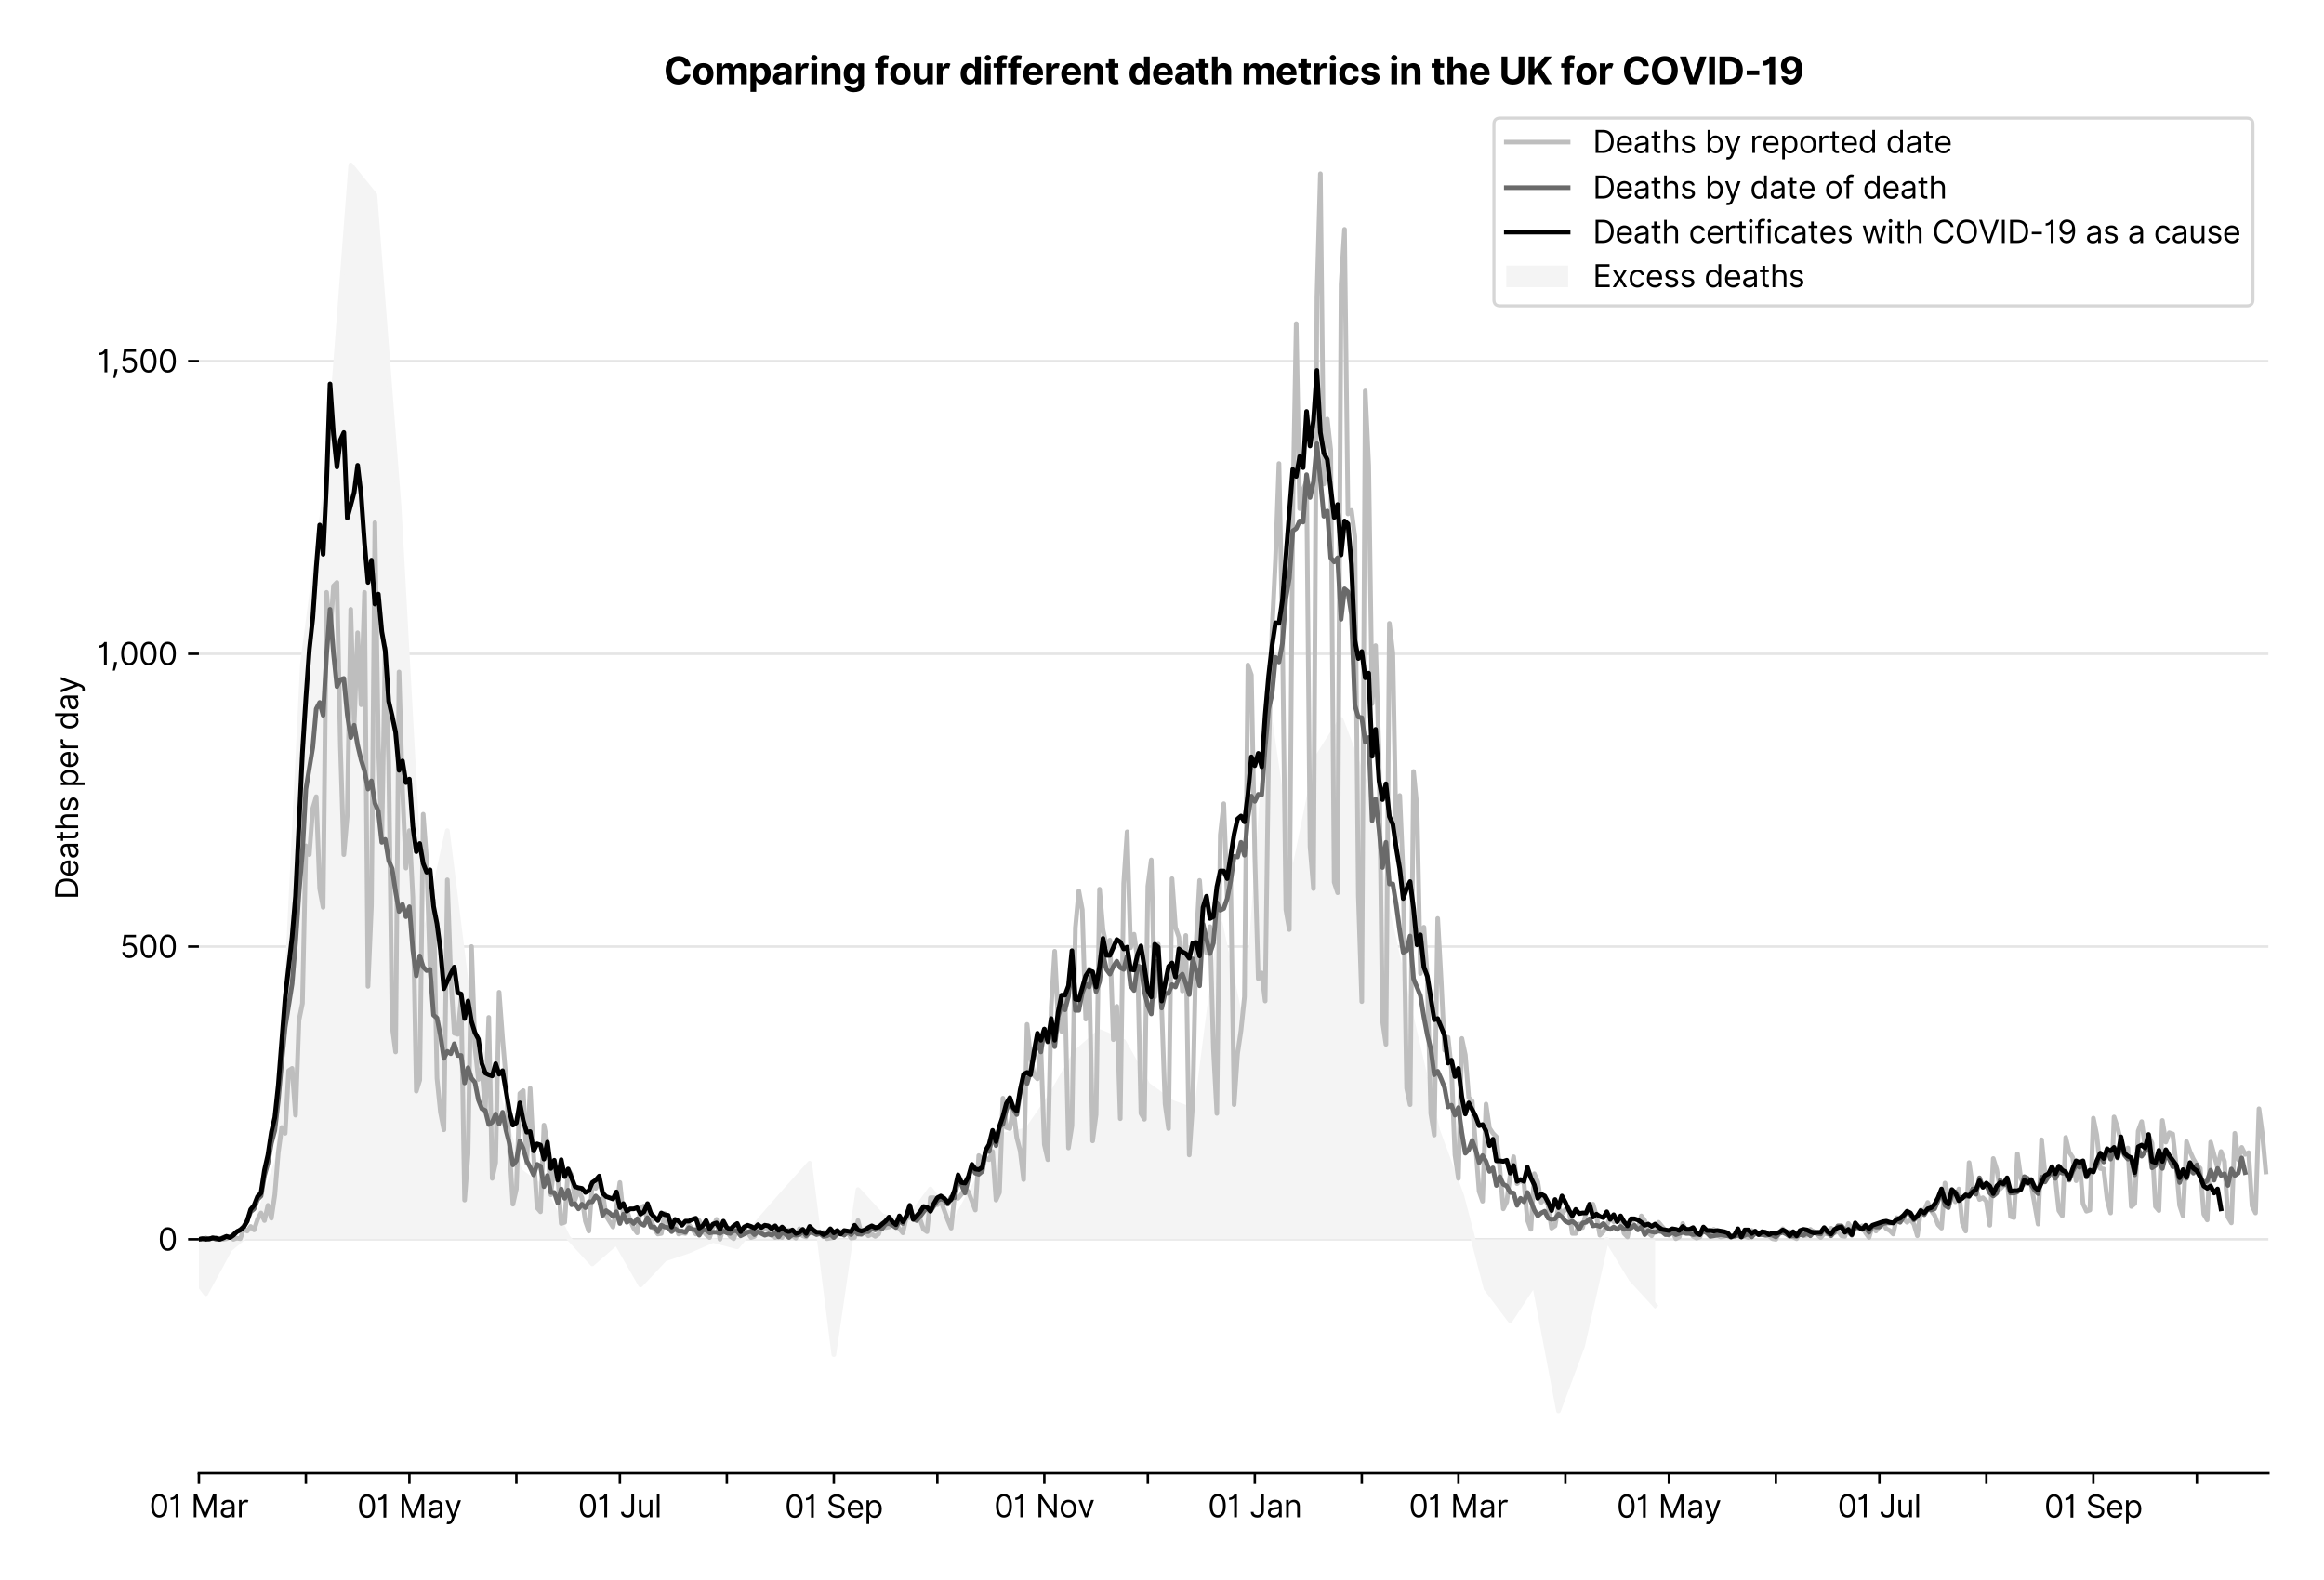 <?xml version="1.0" encoding="utf-8" standalone="no"?>
<!DOCTYPE svg PUBLIC "-//W3C//DTD SVG 1.1//EN"
  "http://www.w3.org/Graphics/SVG/1.1/DTD/svg11.dtd">
<svg version="1.1" viewBox="0 0 751.956 511.234" xmlns="http://www.w3.org/2000/svg" xmlns:xlink="http://www.w3.org/1999/xlink">
 <defs>
  <style type="text/css">*{stroke-linecap:butt;stroke-linejoin:round;}</style>
 </defs>
 <g id="figure_1">
  <g id="patch_1">
   <path d="M 0 511.234 
L 751.956 511.234 
L 751.956 0 
L 0 0 
z
" style="fill:#ffffff;"/>
  </g>
  <g id="axes_1">
   <g id="patch_2">
    <path d="M 64.356 476.745 
L 733.956 476.745 
L 733.956 33.225 
L 64.356 33.225 
z
" style="fill:#ffffff;"/>
   </g>
   <g id="matplotlib.axis_1">
    <g id="xtick_1">
     <g id="line2d_1">
      <defs>
       <path d="M 0 0 
L 0 3.5 
" id="m0833b2cc5e" style="stroke:#000000;stroke-width:0.8;"/>
      </defs>
      <g>
       <use style="stroke:#000000;stroke-width:0.8;" x="64.356" xlink:href="#m0833b2cc5e" y="476.745"/>
      </g>
     </g>
     <g id="text_1">
      <!-- 01 Mar -->
      <g transform="translate(48.32 491.018)scale(0.1 -0.1)">
       <defs>
        <path d="M 2000 -64 
Q 1230 -64 806 561 
Q 382 1186 382 2327 
Q 382 3459 809 4088 
Q 1236 4718 2000 4718 
Q 2764 4718 3191 4088 
Q 3618 3459 3618 2327 
Q 3618 1186 3194 561 
Q 2771 -64 2000 -64 
z
M 2000 436 
Q 2509 436 2791 927 
Q 3073 1418 3073 2327 
Q 3073 3234 2789 3730 
Q 2505 4227 2000 4227 
Q 1496 4227 1211 3730 
Q 927 3234 927 2327 
Q 927 1418 1210 927 
Q 1493 436 2000 436 
z
" id="Inter-Regular-30" transform="scale(0.016)"/>
        <path d="M 1973 4655 
L 1973 0 
L 1409 0 
L 1409 3836 
L 1373 3836 
Q 1341 3773 1209 3692 
Q 1077 3611 868 3551 
Q 659 3491 391 3491 
L 391 3964 
Q 661 3964 859 4061 
Q 1057 4159 1190 4291 
Q 1323 4423 1392 4529 
Q 1461 4636 1473 4655 
L 1973 4655 
z
" id="Inter-Regular-31" transform="scale(0.016)"/>
        <path id="Inter-Regular-20" transform="scale(0.016)"/>
        <path d="M 564 4655 
L 1236 4655 
L 2818 791 
L 2873 791 
L 4455 4655 
L 5127 4655 
L 5127 0 
L 4600 0 
L 4600 3536 
L 4555 3536 
L 3100 0 
L 2591 0 
L 1136 3536 
L 1091 3536 
L 1091 0 
L 564 0 
L 564 4655 
z
" id="Inter-Regular-4d" transform="scale(0.016)"/>
        <path d="M 1518 -82 
Q 1186 -82 916 44 
Q 646 170 486 410 
Q 327 650 327 991 
Q 327 1291 445 1478 
Q 564 1666 761 1773 
Q 959 1880 1199 1933 
Q 1439 1986 1682 2018 
Q 2000 2059 2199 2080 
Q 2398 2102 2490 2154 
Q 2582 2207 2582 2336 
L 2582 2355 
Q 2582 2691 2399 2877 
Q 2216 3064 1846 3064 
Q 1461 3064 1243 2895 
Q 1025 2727 936 2536 
L 427 2718 
Q 564 3036 792 3214 
Q 1021 3393 1292 3464 
Q 1564 3536 1827 3536 
Q 1996 3536 2215 3496 
Q 2434 3457 2640 3334 
Q 2846 3211 2982 2963 
Q 3118 2716 3118 2300 
L 3118 0 
L 2582 0 
L 2582 473 
L 2555 473 
Q 2500 359 2373 229 
Q 2246 100 2034 9 
Q 1823 -82 1518 -82 
z
M 1600 400 
Q 1918 400 2137 525 
Q 2357 650 2469 847 
Q 2582 1045 2582 1264 
L 2582 1755 
Q 2548 1714 2433 1681 
Q 2318 1648 2169 1624 
Q 2021 1600 1881 1583 
Q 1741 1566 1655 1555 
Q 1446 1527 1265 1467 
Q 1084 1407 974 1287 
Q 864 1168 864 964 
Q 864 684 1072 542 
Q 1280 400 1600 400 
z
" id="Inter-Regular-61" transform="scale(0.016)"/>
        <path d="M 491 0 
L 491 3491 
L 1009 3491 
L 1009 2964 
L 1046 2964 
Q 1139 3223 1389 3384 
Q 1639 3545 1955 3545 
Q 2100 3545 2209 3511 
Q 2318 3477 2400 3418 
L 2218 2964 
Q 2161 2993 2085 3010 
Q 2009 3027 1909 3027 
Q 1527 3027 1277 2794 
Q 1027 2561 1027 2209 
L 1027 0 
L 491 0 
z
" id="Inter-Regular-72" transform="scale(0.016)"/>
       </defs>
       <use xlink:href="#Inter-Regular-30"/>
       <use x="62.5" xlink:href="#Inter-Regular-31"/>
       <use x="106.676" xlink:href="#Inter-Regular-20"/>
       <use x="134.801" xlink:href="#Inter-Regular-4d"/>
       <use x="225.994" xlink:href="#Inter-Regular-61"/>
       <use x="282.386" xlink:href="#Inter-Regular-72"/>
      </g>
     </g>
    </g>
    <g id="xtick_2">
     <g id="line2d_2">
      <g>
       <use style="stroke:#000000;stroke-width:0.8;" x="98.968" xlink:href="#m0833b2cc5e" y="476.745"/>
      </g>
     </g>
    </g>
    <g id="xtick_3">
     <g id="line2d_3">
      <g>
       <use style="stroke:#000000;stroke-width:0.8;" x="132.464" xlink:href="#m0833b2cc5e" y="476.745"/>
      </g>
     </g>
     <g id="text_2">
      <!-- 01 May -->
      <g transform="translate(115.561 491.117)scale(0.1 -0.1)">
       <defs>
        <path d="M 818 -1355 
Q 682 -1355 575 -1333 
Q 468 -1311 427 -1291 
L 564 -818 
Q 857 -893 1053 -814 
Q 1250 -736 1391 -345 
L 1509 -18 
L 218 3491 
L 800 3491 
L 1764 709 
L 1800 709 
L 2764 3491 
L 3346 3491 
L 1846 -564 
Q 1550 -1355 818 -1355 
z
" id="Inter-Regular-79" transform="scale(0.016)"/>
       </defs>
       <use xlink:href="#Inter-Regular-30"/>
       <use x="62.5" xlink:href="#Inter-Regular-31"/>
       <use x="106.676" xlink:href="#Inter-Regular-20"/>
       <use x="134.801" xlink:href="#Inter-Regular-4d"/>
       <use x="225.994" xlink:href="#Inter-Regular-61"/>
       <use x="282.386" xlink:href="#Inter-Regular-79"/>
      </g>
     </g>
    </g>
    <g id="xtick_4">
     <g id="line2d_4">
      <g>
       <use style="stroke:#000000;stroke-width:0.8;" x="167.076" xlink:href="#m0833b2cc5e" y="476.745"/>
      </g>
     </g>
    </g>
    <g id="xtick_5">
     <g id="line2d_5">
      <g>
       <use style="stroke:#000000;stroke-width:0.8;" x="200.571" xlink:href="#m0833b2cc5e" y="476.745"/>
      </g>
     </g>
     <g id="text_3">
      <!-- 01 Jul -->
      <g transform="translate(187.028 491.018)scale(0.1 -0.1)">
       <defs>
        <path d="M 2346 4655 
L 2909 4655 
L 2909 1327 
Q 2909 657 2549 296 
Q 2189 -64 1582 -64 
Q 1200 -64 902 76 
Q 605 216 434 475 
Q 264 734 264 1091 
L 818 1091 
Q 818 795 1034 615 
Q 1250 436 1582 436 
Q 1948 436 2147 664 
Q 2346 893 2346 1327 
L 2346 4655 
z
" id="Inter-Regular-4a" transform="scale(0.016)"/>
        <path d="M 2691 1427 
L 2691 3491 
L 3227 3491 
L 3227 0 
L 2691 0 
L 2691 591 
L 2655 591 
Q 2532 325 2273 140 
Q 2014 -45 1618 -45 
Q 1127 -45 809 280 
Q 491 605 491 1273 
L 491 3491 
L 1027 3491 
L 1027 1309 
Q 1027 927 1242 700 
Q 1457 473 1791 473 
Q 1991 473 2199 575 
Q 2407 677 2549 888 
Q 2691 1100 2691 1427 
z
" id="Inter-Regular-75" transform="scale(0.016)"/>
        <path d="M 1027 4655 
L 1027 0 
L 491 0 
L 491 4655 
L 1027 4655 
z
" id="Inter-Regular-6c" transform="scale(0.016)"/>
       </defs>
       <use xlink:href="#Inter-Regular-30"/>
       <use x="62.5" xlink:href="#Inter-Regular-31"/>
       <use x="106.676" xlink:href="#Inter-Regular-20"/>
       <use x="134.801" xlink:href="#Inter-Regular-4a"/>
       <use x="189.063" xlink:href="#Inter-Regular-75"/>
       <use x="247.159" xlink:href="#Inter-Regular-6c"/>
      </g>
     </g>
    </g>
    <g id="xtick_6">
     <g id="line2d_6">
      <g>
       <use style="stroke:#000000;stroke-width:0.8;" x="235.183" xlink:href="#m0833b2cc5e" y="476.745"/>
      </g>
     </g>
    </g>
    <g id="xtick_7">
     <g id="line2d_7">
      <g>
       <use style="stroke:#000000;stroke-width:0.8;" x="269.795" xlink:href="#m0833b2cc5e" y="476.745"/>
      </g>
     </g>
     <g id="text_4">
      <!-- 01 Sep -->
      <g transform="translate(253.908 491.117)scale(0.1 -0.1)">
       <defs>
        <path d="M 3109 3491 
Q 3068 3836 2777 4027 
Q 2486 4218 2064 4218 
Q 1600 4218 1318 3999 
Q 1036 3780 1036 3445 
Q 1036 3195 1189 3042 
Q 1343 2889 1553 2803 
Q 1764 2718 1936 2673 
L 2409 2545 
Q 2591 2498 2815 2414 
Q 3039 2330 3244 2185 
Q 3450 2041 3584 1816 
Q 3718 1591 3718 1264 
Q 3718 886 3521 581 
Q 3325 277 2949 97 
Q 2573 -82 2036 -82 
Q 1286 -82 845 272 
Q 405 627 364 1200 
L 946 1200 
Q 968 936 1124 764 
Q 1280 593 1519 510 
Q 1759 427 2036 427 
Q 2359 427 2616 533 
Q 2873 639 3023 828 
Q 3173 1018 3173 1273 
Q 3173 1505 3043 1650 
Q 2914 1795 2702 1886 
Q 2491 1977 2246 2045 
L 1673 2209 
Q 1127 2366 809 2657 
Q 491 2948 491 3418 
Q 491 3809 703 4101 
Q 916 4393 1276 4555 
Q 1636 4718 2082 4718 
Q 2532 4718 2882 4558 
Q 3232 4398 3437 4120 
Q 3643 3843 3655 3491 
L 3109 3491 
z
" id="Inter-Regular-53" transform="scale(0.016)"/>
        <path d="M 1955 -73 
Q 1450 -73 1085 151 
Q 721 375 524 778 
Q 327 1182 327 1718 
Q 327 2255 524 2665 
Q 721 3075 1074 3305 
Q 1427 3536 1900 3536 
Q 2173 3536 2439 3445 
Q 2705 3355 2923 3151 
Q 3141 2948 3270 2614 
Q 3400 2280 3400 1791 
L 3400 1564 
L 866 1564 
Q 884 1005 1183 707 
Q 1482 409 1955 409 
Q 2271 409 2498 545 
Q 2725 682 2827 955 
L 3346 809 
Q 3223 414 2854 170 
Q 2486 -73 1955 -73 
z
M 866 2027 
L 2855 2027 
Q 2855 2470 2595 2762 
Q 2336 3055 1900 3055 
Q 1593 3055 1368 2911 
Q 1143 2768 1013 2533 
Q 884 2298 866 2027 
z
" id="Inter-Regular-65" transform="scale(0.016)"/>
        <path d="M 491 -1309 
L 491 3491 
L 1009 3491 
L 1009 2936 
L 1073 2936 
Q 1132 3027 1237 3169 
Q 1343 3311 1542 3423 
Q 1741 3536 2082 3536 
Q 2523 3536 2859 3315 
Q 3196 3095 3384 2690 
Q 3573 2286 3573 1736 
Q 3573 1182 3384 776 
Q 3196 370 2861 148 
Q 2527 -73 2091 -73 
Q 1755 -73 1552 39 
Q 1350 152 1241 296 
Q 1132 441 1073 536 
L 1027 536 
L 1027 -1309 
L 491 -1309 
z
M 1018 1745 
Q 1018 1152 1276 780 
Q 1534 409 2018 409 
Q 2355 409 2581 587 
Q 2807 766 2921 1069 
Q 3036 1373 3036 1745 
Q 3036 2114 2923 2410 
Q 2811 2707 2585 2881 
Q 2359 3055 2018 3055 
Q 1527 3055 1272 2693 
Q 1018 2332 1018 1745 
z
" id="Inter-Regular-70" transform="scale(0.016)"/>
       </defs>
       <use xlink:href="#Inter-Regular-30"/>
       <use x="62.5" xlink:href="#Inter-Regular-31"/>
       <use x="106.676" xlink:href="#Inter-Regular-20"/>
       <use x="134.801" xlink:href="#Inter-Regular-53"/>
       <use x="198.58" xlink:href="#Inter-Regular-65"/>
       <use x="256.818" xlink:href="#Inter-Regular-70"/>
      </g>
     </g>
    </g>
    <g id="xtick_8">
     <g id="line2d_8">
      <g>
       <use style="stroke:#000000;stroke-width:0.8;" x="303.291" xlink:href="#m0833b2cc5e" y="476.745"/>
      </g>
     </g>
    </g>
    <g id="xtick_9">
     <g id="line2d_9">
      <g>
       <use style="stroke:#000000;stroke-width:0.8;" x="337.903" xlink:href="#m0833b2cc5e" y="476.745"/>
      </g>
     </g>
     <g id="text_5">
      <!-- 01 Nov -->
      <g transform="translate(321.632 491.018)scale(0.1 -0.1)">
       <defs>
        <path d="M 4255 4655 
L 4255 0 
L 3709 0 
L 1173 3655 
L 1127 3655 
L 1127 0 
L 564 0 
L 564 4655 
L 1109 4655 
L 3655 991 
L 3700 991 
L 3700 4655 
L 4255 4655 
z
" id="Inter-Regular-4e" transform="scale(0.016)"/>
        <path d="M 1909 -73 
Q 1436 -73 1080 152 
Q 725 377 526 781 
Q 327 1186 327 1727 
Q 327 2273 526 2679 
Q 725 3086 1080 3311 
Q 1436 3536 1909 3536 
Q 2382 3536 2737 3311 
Q 3093 3086 3292 2679 
Q 3491 2273 3491 1727 
Q 3491 1186 3292 781 
Q 3093 377 2737 152 
Q 2382 -73 1909 -73 
z
M 1909 409 
Q 2268 409 2500 593 
Q 2732 777 2843 1077 
Q 2955 1377 2955 1727 
Q 2955 2077 2843 2379 
Q 2732 2682 2500 2868 
Q 2268 3055 1909 3055 
Q 1550 3055 1318 2868 
Q 1086 2682 975 2379 
Q 864 2077 864 1727 
Q 864 1377 975 1077 
Q 1086 777 1318 593 
Q 1550 409 1909 409 
z
" id="Inter-Regular-6f" transform="scale(0.016)"/>
        <path d="M 3346 3491 
L 2055 0 
L 1509 0 
L 218 3491 
L 800 3491 
L 1764 709 
L 1800 709 
L 2764 3491 
L 3346 3491 
z
" id="Inter-Regular-76" transform="scale(0.016)"/>
       </defs>
       <use xlink:href="#Inter-Regular-30"/>
       <use x="62.5" xlink:href="#Inter-Regular-31"/>
       <use x="106.676" xlink:href="#Inter-Regular-20"/>
       <use x="134.801" xlink:href="#Inter-Regular-4e"/>
       <use x="210.085" xlink:href="#Inter-Regular-6f"/>
       <use x="269.744" xlink:href="#Inter-Regular-76"/>
      </g>
     </g>
    </g>
    <g id="xtick_10">
     <g id="line2d_10">
      <g>
       <use style="stroke:#000000;stroke-width:0.8;" x="371.399" xlink:href="#m0833b2cc5e" y="476.745"/>
      </g>
     </g>
    </g>
    <g id="xtick_11">
     <g id="line2d_11">
      <g>
       <use style="stroke:#000000;stroke-width:0.8;" x="406.011" xlink:href="#m0833b2cc5e" y="476.745"/>
      </g>
     </g>
     <g id="text_6">
      <!-- 01 Jan -->
      <g transform="translate(390.811 491.018)scale(0.1 -0.1)">
       <defs>
        <path d="M 1027 2100 
L 1027 0 
L 491 0 
L 491 3491 
L 1009 3491 
L 1009 2945 
L 1055 2945 
Q 1177 3211 1427 3373 
Q 1677 3536 2073 3536 
Q 2602 3536 2928 3211 
Q 3255 2886 3255 2218 
L 3255 0 
L 2718 0 
L 2718 2182 
Q 2718 2593 2504 2824 
Q 2291 3055 1918 3055 
Q 1534 3055 1280 2806 
Q 1027 2557 1027 2100 
z
" id="Inter-Regular-6e" transform="scale(0.016)"/>
       </defs>
       <use xlink:href="#Inter-Regular-30"/>
       <use x="62.5" xlink:href="#Inter-Regular-31"/>
       <use x="106.676" xlink:href="#Inter-Regular-20"/>
       <use x="134.801" xlink:href="#Inter-Regular-4a"/>
       <use x="189.063" xlink:href="#Inter-Regular-61"/>
       <use x="245.455" xlink:href="#Inter-Regular-6e"/>
      </g>
     </g>
    </g>
    <g id="xtick_12">
     <g id="line2d_12">
      <g>
       <use style="stroke:#000000;stroke-width:0.8;" x="440.623" xlink:href="#m0833b2cc5e" y="476.745"/>
      </g>
     </g>
    </g>
    <g id="xtick_13">
     <g id="line2d_13">
      <g>
       <use style="stroke:#000000;stroke-width:0.8;" x="471.885" xlink:href="#m0833b2cc5e" y="476.745"/>
      </g>
     </g>
     <g id="text_7">
      <!-- 01 Mar -->
      <g transform="translate(455.848 491.018)scale(0.1 -0.1)">
       <use xlink:href="#Inter-Regular-30"/>
       <use x="62.5" xlink:href="#Inter-Regular-31"/>
       <use x="106.676" xlink:href="#Inter-Regular-20"/>
       <use x="134.801" xlink:href="#Inter-Regular-4d"/>
       <use x="225.994" xlink:href="#Inter-Regular-61"/>
       <use x="282.386" xlink:href="#Inter-Regular-72"/>
      </g>
     </g>
    </g>
    <g id="xtick_14">
     <g id="line2d_14">
      <g>
       <use style="stroke:#000000;stroke-width:0.8;" x="506.497" xlink:href="#m0833b2cc5e" y="476.745"/>
      </g>
     </g>
    </g>
    <g id="xtick_15">
     <g id="line2d_15">
      <g>
       <use style="stroke:#000000;stroke-width:0.8;" x="539.993" xlink:href="#m0833b2cc5e" y="476.745"/>
      </g>
     </g>
     <g id="text_8">
      <!-- 01 May -->
      <g transform="translate(523.09 491.117)scale(0.1 -0.1)">
       <use xlink:href="#Inter-Regular-30"/>
       <use x="62.5" xlink:href="#Inter-Regular-31"/>
       <use x="106.676" xlink:href="#Inter-Regular-20"/>
       <use x="134.801" xlink:href="#Inter-Regular-4d"/>
       <use x="225.994" xlink:href="#Inter-Regular-61"/>
       <use x="282.386" xlink:href="#Inter-Regular-79"/>
      </g>
     </g>
    </g>
    <g id="xtick_16">
     <g id="line2d_16">
      <g>
       <use style="stroke:#000000;stroke-width:0.8;" x="574.605" xlink:href="#m0833b2cc5e" y="476.745"/>
      </g>
     </g>
    </g>
    <g id="xtick_17">
     <g id="line2d_17">
      <g>
       <use style="stroke:#000000;stroke-width:0.8;" x="608.1" xlink:href="#m0833b2cc5e" y="476.745"/>
      </g>
     </g>
     <g id="text_9">
      <!-- 01 Jul -->
      <g transform="translate(594.556 491.018)scale(0.1 -0.1)">
       <use xlink:href="#Inter-Regular-30"/>
       <use x="62.5" xlink:href="#Inter-Regular-31"/>
       <use x="106.676" xlink:href="#Inter-Regular-20"/>
       <use x="134.801" xlink:href="#Inter-Regular-4a"/>
       <use x="189.063" xlink:href="#Inter-Regular-75"/>
       <use x="247.159" xlink:href="#Inter-Regular-6c"/>
      </g>
     </g>
    </g>
    <g id="xtick_18">
     <g id="line2d_18">
      <g>
       <use style="stroke:#000000;stroke-width:0.8;" x="642.712" xlink:href="#m0833b2cc5e" y="476.745"/>
      </g>
     </g>
    </g>
    <g id="xtick_19">
     <g id="line2d_19">
      <g>
       <use style="stroke:#000000;stroke-width:0.8;" x="677.324" xlink:href="#m0833b2cc5e" y="476.745"/>
      </g>
     </g>
     <g id="text_10">
      <!-- 01 Sep -->
      <g transform="translate(661.437 491.117)scale(0.1 -0.1)">
       <use xlink:href="#Inter-Regular-30"/>
       <use x="62.5" xlink:href="#Inter-Regular-31"/>
       <use x="106.676" xlink:href="#Inter-Regular-20"/>
       <use x="134.801" xlink:href="#Inter-Regular-53"/>
       <use x="198.58" xlink:href="#Inter-Regular-65"/>
       <use x="256.818" xlink:href="#Inter-Regular-70"/>
      </g>
     </g>
    </g>
    <g id="xtick_20">
     <g id="line2d_20">
      <g>
       <use style="stroke:#000000;stroke-width:0.8;" x="710.82" xlink:href="#m0833b2cc5e" y="476.745"/>
      </g>
     </g>
    </g>
   </g>
   <g id="matplotlib.axis_2">
    <g id="ytick_1">
     <g id="line2d_21">
      <path clip-path="url(#p8316cce311)" d="M 64.356 401.069 
L 733.956 401.069 
" style="fill:none;stroke:#e5e5e5;stroke-linecap:square;stroke-width:0.8;"/>
     </g>
     <g id="line2d_22">
      <defs>
       <path d="M 0 0 
L -3.5 0 
" id="m0264350a06" style="stroke:#000000;stroke-width:0.8;"/>
      </defs>
      <g>
       <use style="stroke:#000000;stroke-width:0.8;" x="64.356" xlink:href="#m0264350a06" y="401.069"/>
      </g>
     </g>
     <g id="text_11">
      <!-- 0 -->
      <g transform="translate(51.106 404.706)scale(0.1 -0.1)">
       <use xlink:href="#Inter-Regular-30"/>
      </g>
     </g>
    </g>
    <g id="ytick_2">
     <g id="line2d_23">
      <path clip-path="url(#p8316cce311)" d="M 64.356 306.332 
L 733.956 306.332 
" style="fill:none;stroke:#e5e5e5;stroke-linecap:square;stroke-width:0.8;"/>
     </g>
     <g id="line2d_24">
      <g>
       <use style="stroke:#000000;stroke-width:0.8;" x="64.356" xlink:href="#m0264350a06" y="306.332"/>
      </g>
     </g>
     <g id="text_12">
      <!-- 500 -->
      <g transform="translate(38.777 309.969)scale(0.1 -0.1)">
       <defs>
        <path d="M 1936 -64 
Q 1536 -64 1216 95 
Q 896 255 702 532 
Q 509 809 491 1164 
L 1036 1164 
Q 1068 848 1324 642 
Q 1580 436 1936 436 
Q 2223 436 2447 570 
Q 2671 705 2799 940 
Q 2927 1175 2927 1473 
Q 2927 1777 2794 2017 
Q 2661 2257 2429 2395 
Q 2198 2534 1900 2536 
Q 1686 2539 1461 2472 
Q 1236 2405 1091 2300 
L 564 2364 
L 846 4655 
L 3264 4655 
L 3264 4155 
L 1318 4155 
L 1155 2782 
L 1182 2782 
Q 1325 2895 1541 2970 
Q 1757 3045 1991 3045 
Q 2418 3045 2753 2842 
Q 3089 2639 3281 2286 
Q 3473 1934 3473 1482 
Q 3473 1036 3274 687 
Q 3075 339 2727 137 
Q 2380 -64 1936 -64 
z
" id="Inter-Regular-35" transform="scale(0.016)"/>
       </defs>
       <use xlink:href="#Inter-Regular-35"/>
       <use x="60.795" xlink:href="#Inter-Regular-30"/>
       <use x="123.295" xlink:href="#Inter-Regular-30"/>
      </g>
     </g>
    </g>
    <g id="ytick_3">
     <g id="line2d_25">
      <path clip-path="url(#p8316cce311)" d="M 64.356 211.596 
L 733.956 211.596 
" style="fill:none;stroke:#e5e5e5;stroke-linecap:square;stroke-width:0.8;"/>
     </g>
     <g id="line2d_26">
      <g>
       <use style="stroke:#000000;stroke-width:0.8;" x="64.356" xlink:href="#m0264350a06" y="211.596"/>
      </g>
     </g>
     <g id="text_13">
      <!-- 1,000 -->
      <g transform="translate(31.391 215.232)scale(0.1 -0.1)">
       <defs>
        <path d="M 1291 636 
L 1255 391 
Q 1216 132 1137 -163 
Q 1059 -459 975 -720 
Q 891 -982 836 -1136 
L 427 -1136 
Q 457 -991 504 -752 
Q 552 -514 601 -219 
Q 650 75 682 382 
L 709 636 
L 1291 636 
z
" id="Inter-Regular-2c" transform="scale(0.016)"/>
       </defs>
       <use xlink:href="#Inter-Regular-31"/>
       <use x="44.176" xlink:href="#Inter-Regular-2c"/>
       <use x="72.159" xlink:href="#Inter-Regular-30"/>
       <use x="134.659" xlink:href="#Inter-Regular-30"/>
       <use x="197.159" xlink:href="#Inter-Regular-30"/>
      </g>
     </g>
    </g>
    <g id="ytick_4">
     <g id="line2d_27">
      <path clip-path="url(#p8316cce311)" d="M 64.356 116.859 
L 733.956 116.859 
" style="fill:none;stroke:#e5e5e5;stroke-linecap:square;stroke-width:0.8;"/>
     </g>
     <g id="line2d_28">
      <g>
       <use style="stroke:#000000;stroke-width:0.8;" x="64.356" xlink:href="#m0264350a06" y="116.859"/>
      </g>
     </g>
     <g id="text_14">
      <!-- 1,500 -->
      <g transform="translate(31.561 120.495)scale(0.1 -0.1)">
       <use xlink:href="#Inter-Regular-31"/>
       <use x="44.176" xlink:href="#Inter-Regular-2c"/>
       <use x="72.159" xlink:href="#Inter-Regular-35"/>
       <use x="132.955" xlink:href="#Inter-Regular-30"/>
       <use x="195.455" xlink:href="#Inter-Regular-30"/>
      </g>
     </g>
    </g>
    <g id="text_15">
     <!-- Deaths per day -->
     <g transform="translate(25.273 291.094)rotate(-90)scale(0.1 -0.1)">
      <defs>
       <path d="M 2000 0 
L 564 0 
L 564 4655 
L 2064 4655 
Q 2741 4655 3223 4376 
Q 3705 4098 3961 3578 
Q 4218 3059 4218 2336 
Q 4218 1609 3959 1085 
Q 3700 561 3204 280 
Q 2709 0 2000 0 
z
M 1127 500 
L 1964 500 
Q 2830 500 3251 992 
Q 3673 1484 3673 2336 
Q 3673 3182 3259 3668 
Q 2846 4155 2027 4155 
L 1127 4155 
L 1127 500 
z
" id="Inter-Regular-44" transform="scale(0.016)"/>
       <path d="M 2009 3491 
L 2009 3036 
L 1264 3036 
L 1264 1000 
Q 1264 773 1331 660 
Q 1398 548 1503 510 
Q 1609 473 1727 473 
Q 1816 473 1873 483 
Q 1930 493 1964 500 
L 2073 18 
Q 2018 -2 1920 -23 
Q 1823 -45 1673 -45 
Q 1446 -45 1228 52 
Q 1011 150 869 350 
Q 727 550 727 855 
L 727 3036 
L 200 3036 
L 200 3491 
L 727 3491 
L 727 4327 
L 1264 4327 
L 1264 3491 
L 2009 3491 
z
" id="Inter-Regular-74" transform="scale(0.016)"/>
       <path d="M 1027 2100 
L 1027 0 
L 491 0 
L 491 4655 
L 1027 4655 
L 1027 2945 
L 1073 2945 
Q 1196 3216 1442 3376 
Q 1689 3536 2100 3536 
Q 2636 3536 2963 3213 
Q 3291 2891 3291 2218 
L 3291 0 
L 2755 0 
L 2755 2182 
Q 2755 2598 2540 2826 
Q 2325 3055 1946 3055 
Q 1548 3055 1287 2806 
Q 1027 2557 1027 2100 
z
" id="Inter-Regular-68" transform="scale(0.016)"/>
       <path d="M 2964 2709 
L 2482 2573 
Q 2411 2755 2245 2914 
Q 2080 3073 1727 3073 
Q 1407 3073 1194 2926 
Q 982 2780 982 2555 
Q 982 2355 1127 2239 
Q 1273 2123 1582 2045 
L 2100 1918 
Q 3027 1691 3027 973 
Q 3027 673 2855 436 
Q 2684 200 2377 63 
Q 2071 -73 1664 -73 
Q 1130 -73 780 159 
Q 430 391 336 836 
L 846 964 
Q 989 400 1655 400 
Q 2030 400 2251 560 
Q 2473 720 2473 945 
Q 2473 1316 1955 1436 
L 1373 1573 
Q 893 1686 669 1926 
Q 446 2166 446 2527 
Q 446 2823 613 3050 
Q 780 3277 1069 3406 
Q 1359 3536 1727 3536 
Q 2246 3536 2542 3309 
Q 2839 3082 2964 2709 
z
" id="Inter-Regular-73" transform="scale(0.016)"/>
       <path d="M 1809 -73 
Q 1373 -73 1039 148 
Q 705 370 516 776 
Q 327 1182 327 1736 
Q 327 2286 516 2690 
Q 705 3095 1041 3315 
Q 1377 3536 1818 3536 
Q 2159 3536 2358 3423 
Q 2557 3311 2662 3169 
Q 2768 3027 2827 2936 
L 2873 2936 
L 2873 4655 
L 3409 4655 
L 3409 0 
L 2891 0 
L 2891 536 
L 2827 536 
Q 2768 441 2659 296 
Q 2550 152 2348 39 
Q 2146 -73 1809 -73 
z
M 1882 409 
Q 2366 409 2624 780 
Q 2882 1152 2882 1745 
Q 2882 2332 2627 2693 
Q 2373 3055 1882 3055 
Q 1541 3055 1315 2881 
Q 1089 2707 976 2410 
Q 864 2114 864 1745 
Q 864 1373 978 1069 
Q 1093 766 1319 587 
Q 1546 409 1882 409 
z
" id="Inter-Regular-64" transform="scale(0.016)"/>
      </defs>
      <use xlink:href="#Inter-Regular-44"/>
      <use x="71.875" xlink:href="#Inter-Regular-65"/>
      <use x="130.114" xlink:href="#Inter-Regular-61"/>
      <use x="186.506" xlink:href="#Inter-Regular-74"/>
      <use x="222.869" xlink:href="#Inter-Regular-68"/>
      <use x="281.96" xlink:href="#Inter-Regular-73"/>
      <use x="334.233" xlink:href="#Inter-Regular-20"/>
      <use x="362.358" xlink:href="#Inter-Regular-70"/>
      <use x="423.296" xlink:href="#Inter-Regular-65"/>
      <use x="481.534" xlink:href="#Inter-Regular-72"/>
      <use x="519.886" xlink:href="#Inter-Regular-20"/>
      <use x="548.011" xlink:href="#Inter-Regular-64"/>
      <use x="610.085" xlink:href="#Inter-Regular-61"/>
      <use x="666.477" xlink:href="#Inter-Regular-79"/>
     </g>
    </g>
   </g>
   <g id="PolyCollection_1">
    <path clip-path="url(#p8316cce311)" d="M -3.751 401.069 
L -3.751 401.069 
L 4.064 401.069 
L 11.88 401.069 
L 19.696 401.069 
L 27.511 401.069 
L 35.327 401.069 
L 43.142 401.069 
L 50.958 401.069 
L 58.774 401.069 
L 66.589 401.069 
L 74.405 401.069 
L 82.221 401.069 
L 90.036 401.069 
L 97.852 401.069 
L 105.667 401.069 
L 113.483 401.069 
L 121.299 401.069 
L 129.114 401.069 
L 136.93 401.069 
L 144.746 401.069 
L 152.561 401.069 
L 160.377 401.069 
L 168.192 401.069 
L 176.008 401.069 
L 183.824 401.069 
L 191.639 401.069 
L 199.455 401.069 
L 207.27 401.069 
L 215.086 401.069 
L 222.902 401.069 
L 230.717 401.069 
L 238.533 401.069 
L 246.349 401.069 
L 254.164 401.069 
L 261.98 401.069 
L 269.795 401.069 
L 277.611 401.069 
L 285.427 401.069 
L 293.242 401.069 
L 301.058 401.069 
L 308.874 401.069 
L 316.689 401.069 
L 324.505 401.069 
L 332.32 401.069 
L 340.136 401.069 
L 347.952 401.069 
L 355.767 401.069 
L 363.583 401.069 
L 371.399 401.069 
L 379.214 401.069 
L 387.03 401.069 
L 394.845 401.069 
L 402.661 401.069 
L 410.477 401.069 
L 418.292 401.069 
L 426.108 401.069 
L 433.924 401.069 
L 441.739 401.069 
L 449.555 401.069 
L 457.37 401.069 
L 465.186 401.069 
L 473.002 401.069 
L 480.817 401.069 
L 488.633 401.069 
L 496.448 401.069 
L 504.264 401.069 
L 512.08 401.069 
L 519.895 401.069 
L 527.711 401.069 
L 535.527 401.069 
L 535.527 401.069 
L 535.527 422.48 
L 527.711 413.953 
L 519.895 401.069 
L 512.08 435.553 
L 504.264 456.585 
L 496.448 415.469 
L 488.633 427.406 
L 480.817 416.985 
L 473.002 387.048 
L 465.186 365.827 
L 457.37 332.101 
L 449.555 297.238 
L 441.739 253.469 
L 433.924 232.817 
L 426.108 245.132 
L 418.292 283.785 
L 410.477 229.785 
L 402.661 335.511 
L 394.845 298.753 
L 387.03 359.574 
L 379.214 356.732 
L 371.399 351.048 
L 363.583 337.027 
L 355.767 333.806 
L 347.952 340.627 
L 340.136 354.269 
L 332.32 365.638 
L 324.505 367.343 
L 316.689 380.985 
L 308.874 395.196 
L 301.058 384.774 
L 293.242 395.385 
L 285.427 393.49 
L 277.611 384.964 
L 269.795 438.396 
L 261.98 376.438 
L 254.164 385.153 
L 246.349 394.059 
L 238.533 403.532 
L 230.717 401.448 
L 222.902 404.859 
L 215.086 407.511 
L 207.27 415.848 
L 199.455 402.206 
L 191.639 409.027 
L 183.824 400.501 
L 176.008 384.585 
L 168.192 378.901 
L 160.377 351.048 
L 152.561 331.532 
L 144.746 268.817 
L 136.93 305.006 
L 129.114 163.659 
L 121.299 63.048 
L 113.483 53.385 
L 105.667 155.701 
L 97.852 214.817 
L 90.036 374.353 
L 82.221 397.848 
L 74.405 404.29 
L 66.589 418.69 
L 58.774 408.269 
L 50.958 419.827 
L 43.142 418.311 
L 35.327 422.29 
L 27.511 417.174 
L 19.696 424.185 
L 11.88 407.322 
L 4.064 392.543 
L -3.751 399.743 
z
" style="fill:#f4f4f4;"/>
   </g>
   <g id="line2d_29">
    <path clip-path="url(#p8316cce311)" d="M -1 397.208 
L 4.064 392.543 
L 11.88 407.322 
L 19.696 424.185 
L 27.511 417.174 
L 35.327 422.29 
L 43.142 418.311 
L 50.958 419.827 
L 58.774 408.269 
L 66.589 418.69 
L 74.405 404.29 
L 82.221 397.848 
L 90.036 374.353 
L 97.852 214.817 
L 105.667 155.701 
L 113.483 53.385 
L 121.299 63.048 
L 129.114 163.659 
L 136.93 305.006 
L 144.746 268.817 
L 152.561 331.532 
L 160.377 351.048 
L 168.192 378.901 
L 176.008 384.585 
L 183.824 400.501 
L 191.639 409.027 
L 199.455 402.206 
L 207.27 415.848 
L 215.086 407.511 
L 222.902 404.859 
L 230.717 401.448 
L 238.533 403.532 
L 246.349 394.059 
L 254.164 385.153 
L 261.98 376.438 
L 269.795 438.396 
L 277.611 384.964 
L 285.427 393.49 
L 293.242 395.385 
L 301.058 384.774 
L 308.874 395.196 
L 316.689 380.985 
L 324.505 367.343 
L 332.32 365.638 
L 340.136 354.269 
L 347.952 340.627 
L 355.767 333.806 
L 363.583 337.027 
L 371.399 351.048 
L 379.214 356.732 
L 387.03 359.574 
L 394.845 298.753 
L 402.661 335.511 
L 410.477 229.785 
L 418.292 283.785 
L 426.108 245.132 
L 433.924 232.817 
L 441.739 253.469 
L 449.555 297.238 
L 457.37 332.101 
L 465.186 365.827 
L 473.002 387.048 
L 480.817 416.985 
L 488.633 427.406 
L 496.448 415.469 
L 504.264 456.585 
L 512.08 435.553 
L 519.895 401.069 
L 527.711 413.953 
L 535.527 422.48 
" style="fill:none;stroke:#f4f4f4;stroke-linecap:square;stroke-width:1.5;"/>
   </g>
   <g id="line2d_30">
    <path clip-path="url(#p8316cce311)" d="M 69.939 400.88 
L 71.055 400.88 
L 72.172 401.069 
L 73.288 400.88 
L 74.405 400.311 
L 75.521 401.069 
L 76.638 400.69 
L 77.754 400.88 
L 78.871 397.659 
L 79.987 398.417 
L 81.104 396.901 
L 82.221 398.038 
L 83.337 394.627 
L 84.454 392.543 
L 85.57 395.006 
L 86.687 390.08 
L 87.803 394.248 
L 88.92 386.669 
L 90.036 373.027 
L 91.153 364.88 
L 92.269 366.774 
L 93.386 346.501 
L 94.502 345.743 
L 95.619 360.901 
L 96.735 330.206 
L 97.852 324.711 
L 98.968 273.743 
L 100.085 276.585 
L 101.201 261.617 
L 102.318 257.827 
L 103.434 287.574 
L 104.551 293.638 
L 105.667 191.701 
L 106.784 205.911 
L 107.9 189.617 
L 109.017 188.48 
L 110.133 241.343 
L 111.25 276.585 
L 112.366 263.89 
L 113.483 197.196 
L 114.6 234.332 
L 115.716 204.774 
L 116.833 228.08 
L 117.949 191.701 
L 119.066 319.217 
L 120.182 293.069 
L 121.299 169.153 
L 122.415 240.585 
L 123.532 271.848 
L 124.648 209.701 
L 125.765 246.648 
L 126.881 332.101 
L 127.998 340.438 
L 129.114 217.469 
L 130.231 255.364 
L 131.347 280.943 
L 132.464 268.817 
L 133.58 290.417 
L 134.697 353.132 
L 135.813 349.532 
L 136.93 263.511 
L 138.046 278.48 
L 139.163 314.29 
L 140.279 291.364 
L 141.396 348.964 
L 142.512 359.953 
L 143.629 365.638 
L 144.746 284.732 
L 145.862 316.374 
L 146.979 334.374 
L 148.095 334.753 
L 149.212 323.196 
L 150.328 388.374 
L 151.445 373.406 
L 152.561 306.332 
L 153.678 338.922 
L 154.794 349.343 
L 155.911 345.932 
L 157.027 359.385 
L 158.144 329.259 
L 159.26 381.364 
L 160.377 376.248 
L 161.493 321.111 
L 162.61 336.08 
L 163.726 349.153 
L 164.843 371.89 
L 165.959 389.701 
L 167.076 384.774 
L 168.192 353.89 
L 169.309 352.943 
L 170.425 376.438 
L 171.542 352.185 
L 172.658 373.974 
L 173.775 390.838 
L 174.891 392.164 
L 176.008 364.122 
L 177.125 369.996 
L 178.241 386.669 
L 179.358 376.248 
L 180.474 380.796 
L 181.591 395.953 
L 182.707 395.574 
L 183.824 378.332 
L 184.94 380.227 
L 186.057 388.374 
L 187.173 385.153 
L 188.29 387.617 
L 189.406 395.196 
L 190.523 398.417 
L 191.639 383.259 
L 192.756 384.585 
L 193.872 382.311 
L 194.989 386.101 
L 196.105 393.49 
L 198.338 397.09 
L 199.455 391.027 
L 200.571 382.69 
L 201.688 393.301 
L 202.804 391.596 
L 203.921 395.006 
L 205.037 397.469 
L 206.154 398.985 
L 207.27 390.838 
L 208.387 390.269 
L 209.504 395.196 
L 210.62 394.627 
L 211.737 397.848 
L 212.853 399.364 
L 213.97 399.174 
L 215.086 392.732 
L 216.203 396.143 
L 217.319 396.522 
L 218.436 396.143 
L 219.552 399.364 
L 220.669 398.985 
L 221.785 399.174 
L 222.902 396.332 
L 225.135 399.364 
L 226.251 395.006 
L 227.368 398.227 
L 228.484 399.553 
L 229.601 400.501 
L 230.717 397.09 
L 231.834 394.627 
L 232.95 401.069 
L 234.067 397.28 
L 235.183 398.606 
L 236.3 400.122 
L 237.416 400.88 
L 238.533 397.659 
L 239.649 398.417 
L 240.766 397.659 
L 241.883 398.796 
L 242.999 400.501 
L 244.116 400.122 
L 245.232 397.659 
L 246.349 398.606 
L 247.465 397.28 
L 248.582 397.659 
L 249.698 398.985 
L 250.815 400.501 
L 251.931 400.122 
L 253.048 400.501 
L 254.164 398.796 
L 255.281 398.038 
L 256.397 399.932 
L 257.514 400.69 
L 258.63 397.659 
L 259.747 399.932 
L 260.863 400.311 
L 261.98 398.038 
L 263.096 398.038 
L 264.213 398.796 
L 265.329 399.364 
L 266.446 398.796 
L 267.562 400.88 
L 269.795 400.501 
L 270.912 399.174 
L 272.028 398.606 
L 273.145 399.174 
L 274.262 398.796 
L 275.378 400.69 
L 276.495 400.501 
L 277.611 395.006 
L 278.728 399.553 
L 279.844 398.417 
L 280.961 399.932 
L 282.077 399.364 
L 283.194 400.122 
L 284.31 399.364 
L 285.427 395.953 
L 286.543 397.28 
L 287.66 397.09 
L 288.776 395.953 
L 289.893 395.953 
L 291.009 397.659 
L 292.126 398.985 
L 293.242 394.059 
L 294.359 394.059 
L 295.475 393.49 
L 296.592 394.438 
L 297.708 394.627 
L 298.825 397.848 
L 299.941 398.606 
L 301.058 387.617 
L 302.174 387.617 
L 303.291 389.89 
L 304.407 388.564 
L 306.641 394.817 
L 307.757 397.469 
L 308.874 386.669 
L 309.99 387.806 
L 311.107 386.48 
L 312.223 384.585 
L 313.34 385.722 
L 315.573 391.596 
L 316.689 373.974 
L 317.806 375.111 
L 318.922 374.922 
L 320.039 375.301 
L 321.155 372.648 
L 322.272 388.374 
L 323.388 385.911 
L 324.505 355.406 
L 325.621 364.88 
L 326.738 365.259 
L 327.854 358.627 
L 328.971 368.101 
L 330.087 372.459 
L 331.204 381.743 
L 332.32 331.532 
L 333.437 342.332 
L 334.553 348.017 
L 335.67 349.153 
L 336.786 339.301 
L 337.903 370.374 
L 339.02 375.301 
L 340.136 325.848 
L 341.253 307.848 
L 342.369 329.448 
L 343.486 333.806 
L 344.602 322.817 
L 345.719 371.511 
L 346.835 364.311 
L 347.952 300.269 
L 349.068 288.332 
L 350.185 294.396 
L 351.301 329.827 
L 352.418 313.532 
L 353.534 369.238 
L 354.651 360.711 
L 355.767 287.764 
L 356.884 300.838 
L 358 306.143 
L 359.117 304.248 
L 360.233 336.459 
L 361.35 325.659 
L 362.466 362.038 
L 363.583 285.869 
L 364.699 269.196 
L 365.816 306.711 
L 366.932 302.353 
L 368.049 310.311 
L 369.166 360.332 
L 370.282 362.227 
L 371.399 286.817 
L 372.515 278.29 
L 373.632 322.627 
L 374.748 305.574 
L 375.865 325.848 
L 376.981 357.301 
L 378.098 365.259 
L 379.214 284.353 
L 380.331 300.08 
L 381.447 303.301 
L 382.564 320.732 
L 383.68 302.732 
L 384.797 373.785 
L 385.913 357.111 
L 387.03 305.196 
L 388.146 284.922 
L 389.263 300.269 
L 390.379 308.417 
L 391.496 299.89 
L 392.612 339.301 
L 393.729 360.332 
L 394.845 270.143 
L 395.962 260.101 
L 397.078 290.227 
L 398.195 284.922 
L 399.311 357.49 
L 400.428 341.006 
L 401.545 333.427 
L 402.661 322.627 
L 403.778 215.196 
L 404.894 218.417 
L 406.011 276.774 
L 407.127 316.753 
L 408.244 314.859 
L 409.36 323.953 
L 410.477 243.806 
L 411.593 203.827 
L 412.71 180.901 
L 413.826 150.017 
L 414.943 204.964 
L 416.059 294.396 
L 417.176 300.838 
L 418.292 165.553 
L 419.409 104.732 
L 420.525 164.606 
L 421.642 158.543 
L 422.758 155.701 
L 423.875 273.932 
L 424.991 287.574 
L 426.108 96.017 
L 427.224 56.227 
L 428.341 156.648 
L 429.457 135.617 
L 430.574 145.659 
L 431.69 285.49 
L 432.807 288.901 
L 433.924 92.038 
L 435.04 74.227 
L 436.157 166.311 
L 437.273 165.174 
L 438.39 173.701 
L 439.506 289.848 
L 440.623 324.143 
L 441.739 126.522 
L 442.856 150.585 
L 443.972 227.701 
L 445.089 208.943 
L 446.205 244.185 
L 447.322 330.396 
L 448.438 337.974 
L 449.555 201.743 
L 450.671 211.406 
L 451.788 272.606 
L 452.904 257.448 
L 454.021 283.406 
L 455.137 352.185 
L 456.254 357.49 
L 457.37 249.68 
L 458.487 261.238 
L 459.603 315.048 
L 460.72 300.08 
L 461.836 316.753 
L 462.953 360.332 
L 464.069 367.343 
L 465.186 297.238 
L 466.303 317.322 
L 467.419 339.869 
L 468.536 335.701 
L 469.652 346.122 
L 470.769 373.785 
L 471.885 381.364 
L 473.002 336.08 
L 474.118 341.385 
L 475.235 355.217 
L 476.351 356.353 
L 478.584 385.532 
L 479.701 388.753 
L 480.817 357.301 
L 481.934 365.069 
L 483.05 366.774 
L 484.167 367.911 
L 485.283 378.143 
L 486.4 391.217 
L 487.516 388.943 
L 488.633 380.227 
L 489.749 374.353 
L 490.866 383.069 
L 491.982 381.932 
L 493.099 382.88 
L 494.215 394.817 
L 495.332 397.848 
L 496.448 379.848 
L 497.565 382.501 
L 498.682 389.132 
L 499.798 387.806 
L 500.915 390.08 
L 502.031 397.469 
L 503.148 396.711 
L 504.264 390.459 
L 505.381 392.922 
L 506.497 391.406 
L 507.614 391.217 
L 508.73 399.174 
L 509.847 399.174 
L 510.963 396.143 
L 512.08 397.28 
L 513.196 392.543 
L 514.313 391.027 
L 515.429 389.701 
L 516.546 393.49 
L 517.662 399.743 
L 518.779 398.606 
L 519.895 396.711 
L 521.012 393.869 
L 522.128 395.385 
L 523.245 394.627 
L 524.361 394.438 
L 525.478 399.174 
L 526.594 400.311 
L 527.711 394.817 
L 528.827 396.901 
L 529.944 397.659 
L 531.061 393.49 
L 532.177 395.006 
L 533.294 398.985 
L 534.41 399.932 
L 536.643 395.574 
L 538.876 398.227 
L 539.993 399.743 
L 541.109 398.417 
L 542.226 400.88 
L 543.342 400.311 
L 544.459 395.953 
L 545.575 398.606 
L 546.692 398.227 
L 547.808 400.122 
L 548.925 400.69 
L 550.041 400.311 
L 551.158 397.28 
L 552.274 398.985 
L 553.391 398.985 
L 554.507 397.848 
L 555.624 399.743 
L 556.74 400.311 
L 557.857 400.122 
L 558.973 399.743 
L 560.09 400.501 
L 561.207 399.743 
L 562.323 399.364 
L 563.44 399.932 
L 564.556 400.122 
L 565.673 400.501 
L 566.789 398.227 
L 567.906 399.364 
L 569.022 399.174 
L 570.139 399.174 
L 571.255 399.743 
L 572.372 399.932 
L 573.488 400.88 
L 574.605 401.069 
L 575.721 398.796 
L 576.838 397.659 
L 577.954 398.985 
L 579.071 398.606 
L 580.187 400.311 
L 581.304 400.88 
L 582.42 398.606 
L 583.537 399.932 
L 584.653 399.743 
L 585.77 397.848 
L 586.886 398.796 
L 588.003 399.553 
L 589.119 400.501 
L 590.236 399.174 
L 591.352 399.364 
L 592.469 397.469 
L 593.586 398.985 
L 594.702 398.417 
L 595.819 399.932 
L 596.935 400.122 
L 598.052 395.953 
L 599.168 397.469 
L 600.285 397.09 
L 601.401 397.659 
L 602.518 396.711 
L 603.634 398.985 
L 604.751 400.501 
L 605.867 396.711 
L 606.984 398.417 
L 608.1 396.901 
L 609.217 395.953 
L 610.333 397.659 
L 611.45 398.227 
L 612.566 399.364 
L 613.683 394.059 
L 614.799 394.817 
L 615.916 394.438 
L 617.032 395.574 
L 618.149 394.627 
L 619.265 396.143 
L 620.382 399.932 
L 621.498 391.596 
L 622.615 391.785 
L 623.731 389.132 
L 624.848 391.785 
L 625.965 393.301 
L 627.081 396.332 
L 628.198 397.469 
L 629.314 382.88 
L 630.431 387.238 
L 631.547 385.153 
L 632.664 388.943 
L 633.78 384.774 
L 634.897 395.764 
L 636.013 398.417 
L 637.13 376.248 
L 638.246 383.827 
L 639.363 384.964 
L 640.479 388.185 
L 641.596 387.617 
L 642.712 388.753 
L 643.829 396.522 
L 644.945 374.922 
L 646.062 378.522 
L 647.178 384.774 
L 648.295 383.638 
L 649.411 381.553 
L 650.528 393.68 
L 651.644 394.059 
L 652.761 373.406 
L 653.877 381.364 
L 654.994 383.259 
L 656.11 382.122 
L 657.227 383.448 
L 659.46 396.143 
L 660.577 368.859 
L 661.693 380.038 
L 662.81 379.659 
L 663.926 379.469 
L 665.043 381.364 
L 666.159 391.785 
L 667.276 393.49 
L 668.392 368.101 
L 669.509 372.838 
L 670.625 374.543 
L 671.742 382.122 
L 672.858 375.869 
L 673.975 389.511 
L 675.091 391.974 
L 676.208 391.596 
L 677.324 361.848 
L 678.441 367.343 
L 679.557 378.143 
L 680.674 378.332 
L 681.79 388.185 
L 682.907 392.543 
L 684.023 361.469 
L 685.14 364.88 
L 686.256 369.427 
L 687.373 373.217 
L 688.489 371.511 
L 689.606 390.459 
L 690.723 389.511 
L 691.839 366.017 
L 692.956 362.985 
L 694.072 371.132 
L 695.189 367.343 
L 696.305 369.996 
L 697.422 390.459 
L 698.538 391.785 
L 699.655 362.606 
L 700.771 369.617 
L 701.888 366.585 
L 703.004 366.964 
L 704.121 377.006 
L 705.237 390.08 
L 706.354 393.49 
L 707.47 369.427 
L 708.587 372.648 
L 709.703 375.111 
L 710.82 377.006 
L 711.936 378.143 
L 713.053 392.922 
L 714.169 394.817 
L 715.286 369.617 
L 717.519 377.953 
L 718.635 372.648 
L 719.752 375.869 
L 720.868 393.869 
L 721.985 395.764 
L 723.102 366.774 
L 724.218 375.301 
L 725.335 371.322 
L 726.451 373.596 
L 727.568 373.027 
L 728.684 390.269 
L 729.801 392.543 
L 730.917 358.817 
L 732.034 367.153 
L 733.15 379.28 
L 733.15 379.28 
" style="fill:none;stroke:#bebebe;stroke-linecap:square;stroke-width:1.5;"/>
   </g>
   <g id="line2d_31">
    <path clip-path="url(#p8316cce311)" d="M 65.473 400.88 
L 66.589 400.69 
L 67.706 401.069 
L 68.822 400.501 
L 69.939 401.069 
L 71.055 401.069 
L 72.172 400.501 
L 73.288 400.122 
L 74.405 400.501 
L 76.638 398.606 
L 77.754 398.038 
L 78.871 396.901 
L 79.987 395.006 
L 81.104 392.164 
L 82.221 391.217 
L 83.337 388.185 
L 84.454 387.048 
L 85.57 380.417 
L 86.687 376.438 
L 87.803 369.996 
L 88.92 365.827 
L 90.036 356.164 
L 91.153 343.659 
L 92.269 332.48 
L 94.502 318.459 
L 95.619 305.196 
L 96.735 289.09 
L 97.852 275.827 
L 98.968 255.364 
L 101.201 241.911 
L 102.318 229.406 
L 103.434 227.322 
L 104.551 231.49 
L 105.667 211.785 
L 106.784 197.196 
L 107.9 211.406 
L 109.017 222.206 
L 110.133 219.932 
L 111.25 219.553 
L 112.366 231.301 
L 113.483 238.69 
L 114.6 234.711 
L 115.716 241.153 
L 116.833 245.89 
L 117.949 249.49 
L 119.066 255.364 
L 120.182 252.711 
L 121.299 259.911 
L 122.415 262.564 
L 123.532 272.606 
L 124.648 271.659 
L 125.765 278.48 
L 126.881 281.132 
L 127.998 288.522 
L 129.114 294.964 
L 130.231 292.69 
L 131.347 296.669 
L 132.464 293.448 
L 133.58 307.469 
L 134.697 315.806 
L 135.813 309.364 
L 136.93 312.964 
L 138.046 314.101 
L 139.163 313.722 
L 140.279 328.501 
L 141.396 329.448 
L 142.512 335.132 
L 143.629 342.522 
L 144.746 340.248 
L 145.862 341.006 
L 146.979 337.785 
L 148.095 341.574 
L 149.212 341.574 
L 150.328 350.48 
L 151.445 345.553 
L 152.561 348.964 
L 153.678 350.29 
L 154.794 355.974 
L 155.911 358.817 
L 157.027 359.385 
L 158.144 363.932 
L 159.26 363.174 
L 160.377 360.522 
L 161.493 363.743 
L 162.61 359.953 
L 163.726 365.827 
L 164.843 370.185 
L 165.959 377.006 
L 167.076 375.68 
L 168.192 369.238 
L 169.309 371.701 
L 170.425 375.68 
L 171.542 377.764 
L 172.658 380.227 
L 173.775 376.817 
L 174.891 377.385 
L 176.008 384.017 
L 177.125 380.417 
L 178.241 385.911 
L 179.358 385.911 
L 180.474 389.322 
L 181.591 384.774 
L 182.707 387.806 
L 183.824 385.153 
L 184.94 389.89 
L 186.057 389.511 
L 187.173 391.217 
L 188.29 389.701 
L 189.406 390.838 
L 190.523 388.943 
L 191.639 388.943 
L 192.756 387.048 
L 193.872 388.185 
L 194.989 393.301 
L 196.105 391.785 
L 197.222 392.543 
L 198.338 393.68 
L 199.455 392.164 
L 200.571 395.953 
L 201.688 392.922 
L 202.804 395.574 
L 203.921 394.817 
L 205.037 395.953 
L 206.154 394.438 
L 207.27 395.953 
L 208.387 396.522 
L 209.504 394.059 
L 210.62 397.09 
L 211.737 397.09 
L 212.853 398.606 
L 213.97 396.522 
L 215.086 397.09 
L 216.203 397.28 
L 217.319 398.606 
L 218.436 397.659 
L 219.552 398.417 
L 220.669 398.417 
L 221.785 398.796 
L 222.902 397.28 
L 224.018 397.848 
L 225.135 398.038 
L 226.251 399.743 
L 227.368 398.038 
L 228.484 398.038 
L 229.601 398.985 
L 230.717 398.796 
L 231.834 398.796 
L 232.95 399.174 
L 234.067 398.417 
L 235.183 398.985 
L 236.3 399.174 
L 237.416 398.227 
L 238.533 398.417 
L 239.649 399.932 
L 241.883 398.796 
L 242.999 398.417 
L 244.116 399.553 
L 245.232 398.606 
L 247.465 399.743 
L 248.582 399.364 
L 249.698 399.743 
L 250.815 398.796 
L 251.931 400.311 
L 253.048 398.796 
L 254.164 399.364 
L 255.281 400.501 
L 256.397 399.553 
L 257.514 399.743 
L 258.63 399.553 
L 259.747 398.417 
L 260.863 399.932 
L 261.98 398.796 
L 263.096 398.985 
L 264.213 399.553 
L 265.329 399.174 
L 266.446 400.122 
L 267.562 399.932 
L 268.679 399.364 
L 269.795 400.501 
L 270.912 399.364 
L 272.028 399.174 
L 273.145 399.743 
L 274.262 398.606 
L 275.378 399.553 
L 276.495 398.227 
L 277.611 399.364 
L 278.728 399.364 
L 279.844 398.606 
L 280.961 398.606 
L 282.077 397.659 
L 283.194 398.038 
L 284.31 397.09 
L 285.427 397.659 
L 286.543 396.143 
L 287.66 395.953 
L 288.776 396.522 
L 289.893 397.28 
L 291.009 395.006 
L 292.126 395.953 
L 293.242 393.49 
L 294.359 390.269 
L 295.475 394.438 
L 296.592 395.006 
L 297.708 393.68 
L 298.825 392.164 
L 299.941 390.838 
L 301.058 391.974 
L 303.291 388.564 
L 304.407 387.996 
L 305.524 388.374 
L 306.641 389.701 
L 307.757 387.427 
L 308.874 387.617 
L 309.99 381.743 
L 311.107 383.448 
L 312.223 386.101 
L 313.34 381.364 
L 314.456 377.574 
L 315.573 379.659 
L 316.689 380.038 
L 317.806 379.09 
L 318.922 372.459 
L 320.039 372.648 
L 321.155 367.343 
L 322.272 370.753 
L 323.388 364.69 
L 324.505 363.743 
L 325.621 359.196 
L 326.738 356.353 
L 327.854 358.817 
L 328.971 360.711 
L 330.087 353.701 
L 331.204 348.017 
L 332.32 350.669 
L 333.437 346.69 
L 335.67 336.838 
L 336.786 340.438 
L 337.903 333.048 
L 339.02 337.217 
L 340.136 332.669 
L 341.253 338.732 
L 342.369 329.069 
L 343.486 325.09 
L 344.602 326.796 
L 345.719 322.438 
L 346.835 309.743 
L 347.952 326.985 
L 349.068 326.985 
L 350.185 321.301 
L 351.301 318.459 
L 352.418 319.406 
L 353.534 315.048 
L 354.651 320.922 
L 355.767 317.701 
L 356.884 308.796 
L 358 313.722 
L 359.117 315.238 
L 360.233 312.774 
L 361.35 311.069 
L 362.466 313.153 
L 363.583 313.722 
L 364.699 309.364 
L 365.816 319.027 
L 366.932 320.543 
L 368.049 312.585 
L 369.166 312.964 
L 370.282 320.922 
L 371.399 325.469 
L 372.515 328.122 
L 373.632 311.259 
L 374.748 311.069 
L 375.865 326.227 
L 376.981 321.49 
L 378.098 321.49 
L 379.214 318.648 
L 380.331 319.406 
L 381.447 316.374 
L 382.564 315.238 
L 383.68 318.269 
L 384.797 321.869 
L 385.913 310.311 
L 387.03 314.101 
L 388.146 319.027 
L 389.263 299.132 
L 391.496 308.606 
L 392.612 305.196 
L 393.729 292.122 
L 394.845 294.585 
L 395.962 294.017 
L 397.078 290.796 
L 398.195 285.111 
L 399.311 277.153 
L 400.428 277.343 
L 401.545 272.606 
L 402.661 276.774 
L 403.778 264.459 
L 404.894 257.638 
L 406.011 259.343 
L 407.127 257.069 
L 408.244 257.259 
L 409.36 241.911 
L 410.477 229.406 
L 411.593 224.669 
L 412.71 212.732 
L 413.826 214.248 
L 414.943 208.185 
L 416.059 193.596 
L 417.176 187.153 
L 418.292 171.806 
L 419.409 171.048 
L 420.525 168.585 
L 421.642 168.964 
L 422.758 153.617 
L 423.875 161.006 
L 424.991 155.89 
L 426.108 143.574 
L 428.341 167.069 
L 429.457 165.364 
L 430.574 180.522 
L 431.69 181.848 
L 432.807 180.522 
L 433.924 200.417 
L 435.04 190.564 
L 436.157 191.511 
L 437.273 198.901 
L 438.39 228.269 
L 439.506 232.059 
L 440.623 232.248 
L 441.739 240.206 
L 442.856 238.69 
L 443.972 265.596 
L 445.089 258.585 
L 446.205 268.627 
L 447.322 280.753 
L 448.438 272.606 
L 449.555 286.059 
L 450.671 286.059 
L 451.788 292.88 
L 452.904 301.217 
L 454.021 308.227 
L 455.137 307.659 
L 456.254 302.922 
L 457.37 316.753 
L 459.603 322.248 
L 460.72 329.069 
L 461.836 334.943 
L 462.953 339.49 
L 464.069 347.827 
L 465.186 346.69 
L 466.303 349.153 
L 467.419 351.996 
L 468.536 358.248 
L 469.652 357.68 
L 470.769 360.901 
L 471.885 358.438 
L 473.002 366.585 
L 474.118 373.217 
L 475.235 372.08 
L 476.351 369.048 
L 477.468 372.08 
L 478.584 376.248 
L 479.701 373.974 
L 480.817 375.869 
L 481.934 379.09 
L 483.05 377.953 
L 484.167 383.638 
L 485.283 380.796 
L 486.4 383.259 
L 487.516 383.827 
L 488.633 385.911 
L 489.749 386.101 
L 490.866 390.08 
L 491.982 387.806 
L 493.099 388.943 
L 494.215 385.911 
L 496.448 391.596 
L 497.565 393.49 
L 498.682 392.543 
L 499.798 391.974 
L 500.915 394.248 
L 502.031 394.627 
L 503.148 394.438 
L 504.264 392.922 
L 505.381 393.869 
L 506.497 395.196 
L 507.614 395.764 
L 508.73 395.196 
L 509.847 396.143 
L 510.963 397.848 
L 512.08 395.764 
L 513.196 395.574 
L 514.313 394.438 
L 515.429 396.711 
L 516.546 396.522 
L 517.662 396.901 
L 518.779 395.953 
L 519.895 397.28 
L 521.012 397.848 
L 522.128 397.09 
L 523.245 397.848 
L 524.361 396.901 
L 525.478 397.848 
L 527.711 397.469 
L 528.827 396.522 
L 529.944 398.038 
L 531.061 397.09 
L 532.177 399.553 
L 533.294 398.227 
L 534.41 398.606 
L 535.527 398.796 
L 536.643 398.417 
L 537.76 398.606 
L 538.876 399.553 
L 539.993 399.553 
L 541.109 398.796 
L 542.226 399.553 
L 544.459 398.796 
L 545.575 399.174 
L 546.692 399.174 
L 547.808 399.553 
L 548.925 399.364 
L 550.041 399.553 
L 551.158 398.417 
L 552.274 398.985 
L 553.391 400.122 
L 556.74 399.553 
L 560.09 400.122 
L 561.207 400.122 
L 562.323 399.743 
L 563.44 400.311 
L 564.556 399.743 
L 565.673 399.364 
L 566.789 400.311 
L 567.906 398.985 
L 569.022 399.553 
L 570.139 399.553 
L 571.255 399.743 
L 572.372 399.553 
L 573.488 399.743 
L 574.605 400.311 
L 575.721 399.174 
L 576.838 398.796 
L 577.954 399.364 
L 579.071 400.122 
L 580.187 399.932 
L 581.304 400.122 
L 582.42 399.553 
L 583.537 399.743 
L 584.653 398.985 
L 585.77 399.932 
L 586.886 398.606 
L 588.003 399.174 
L 589.119 399.364 
L 590.236 397.469 
L 591.352 398.985 
L 592.469 399.932 
L 593.586 398.606 
L 594.702 396.711 
L 595.819 396.711 
L 596.935 398.038 
L 598.052 398.606 
L 599.168 399.743 
L 600.285 397.09 
L 601.401 397.28 
L 602.518 397.848 
L 603.634 397.28 
L 604.751 398.796 
L 605.867 396.711 
L 606.984 397.09 
L 608.1 397.09 
L 609.217 395.953 
L 610.333 395.764 
L 612.566 395.764 
L 613.683 395.006 
L 614.799 395.574 
L 617.032 392.164 
L 618.149 393.111 
L 619.265 394.817 
L 620.382 393.68 
L 621.498 391.785 
L 622.615 393.111 
L 623.731 391.217 
L 624.848 391.596 
L 625.965 391.217 
L 627.081 388.564 
L 628.198 385.343 
L 629.314 390.08 
L 630.431 390.838 
L 631.547 386.669 
L 632.664 385.722 
L 633.78 387.617 
L 634.897 387.617 
L 636.013 387.048 
L 637.13 387.238 
L 638.246 384.774 
L 639.363 386.48 
L 640.479 381.174 
L 641.596 384.206 
L 642.712 383.448 
L 643.829 386.101 
L 644.945 387.048 
L 646.062 386.101 
L 647.178 381.932 
L 648.295 383.448 
L 649.411 383.069 
L 650.528 386.101 
L 651.644 386.101 
L 652.761 385.722 
L 653.877 384.585 
L 654.994 380.796 
L 656.11 381.364 
L 657.227 383.448 
L 658.344 385.153 
L 659.46 386.29 
L 660.577 380.985 
L 661.693 382.501 
L 663.926 378.901 
L 665.043 381.364 
L 666.159 379.09 
L 667.276 379.659 
L 668.392 379.659 
L 669.509 381.932 
L 670.625 379.09 
L 671.742 377.006 
L 672.858 377.764 
L 673.975 376.817 
L 675.091 380.985 
L 676.208 379.09 
L 677.324 379.09 
L 678.441 377.006 
L 679.557 373.217 
L 680.674 376.059 
L 681.79 371.701 
L 682.907 375.111 
L 684.023 371.701 
L 685.14 374.732 
L 686.256 370.374 
L 687.373 373.785 
L 688.489 375.111 
L 689.606 374.732 
L 690.723 380.227 
L 691.839 371.89 
L 692.956 374.164 
L 694.072 372.648 
L 695.189 368.669 
L 696.305 377.953 
L 697.422 377.196 
L 698.538 375.68 
L 699.655 378.143 
L 700.771 373.596 
L 701.888 375.111 
L 703.004 377.574 
L 704.121 377.574 
L 705.237 382.69 
L 706.354 379.469 
L 707.47 381.364 
L 708.587 377.953 
L 709.703 379.659 
L 710.82 377.006 
L 711.936 380.796 
L 713.053 382.88 
L 714.169 382.122 
L 715.286 378.711 
L 716.402 381.932 
L 717.519 378.143 
L 718.635 380.417 
L 719.752 379.848 
L 720.868 383.638 
L 721.985 378.332 
L 723.102 380.417 
L 724.218 379.659 
L 725.335 374.732 
L 726.451 379.469 
L 726.451 379.469 
" style="fill:none;stroke:#6a6a6a;stroke-linecap:square;stroke-width:1.5;"/>
   </g>
   <g id="line2d_32">
    <path clip-path="url(#p8316cce311)" d="M 29.744 400.88 
L 30.861 401.069 
L 31.977 401.069 
L 33.094 400.88 
L 34.21 401.069 
L 54.308 401.069 
L 55.424 400.88 
L 56.541 401.069 
L 64.356 401.069 
L 65.473 400.88 
L 66.589 401.069 
L 68.822 400.69 
L 69.939 400.69 
L 71.055 401.069 
L 72.172 400.69 
L 73.288 400.122 
L 74.405 400.501 
L 75.521 399.743 
L 76.638 398.606 
L 77.754 398.038 
L 78.871 397.09 
L 79.987 395.196 
L 81.104 391.406 
L 82.221 390.08 
L 83.337 387.238 
L 84.454 386.101 
L 85.57 378.711 
L 86.687 373.785 
L 87.803 366.396 
L 88.92 361.659 
L 90.036 351.238 
L 92.269 322.817 
L 94.502 303.301 
L 95.619 290.038 
L 97.852 243.617 
L 98.968 225.996 
L 100.085 210.269 
L 101.201 200.038 
L 102.318 183.743 
L 103.434 169.911 
L 104.551 179.385 
L 105.667 156.08 
L 106.784 124.248 
L 107.9 140.543 
L 109.017 151.153 
L 110.133 142.438 
L 111.25 139.974 
L 112.366 167.638 
L 114.6 159.301 
L 115.716 150.585 
L 116.833 160.059 
L 117.949 175.785 
L 119.066 188.48 
L 120.182 181.28 
L 121.299 195.49 
L 122.415 192.269 
L 123.532 204.396 
L 124.648 210.648 
L 125.765 226.943 
L 126.881 231.68 
L 127.998 236.985 
L 129.114 249.301 
L 130.231 246.269 
L 131.347 253.28 
L 132.464 252.143 
L 133.58 267.49 
L 134.697 275.638 
L 135.813 272.985 
L 136.93 279.427 
L 138.046 282.269 
L 139.163 281.511 
L 140.279 293.259 
L 141.396 298.943 
L 142.512 307.469 
L 143.629 319.974 
L 145.862 315.048 
L 146.979 312.964 
L 148.095 321.301 
L 149.212 321.68 
L 150.328 329.638 
L 151.445 323.953 
L 152.561 330.585 
L 153.678 334.185 
L 154.794 336.269 
L 155.911 344.227 
L 157.027 347.259 
L 158.144 347.827 
L 159.26 348.206 
L 160.377 344.227 
L 161.493 347.638 
L 162.61 346.501 
L 164.843 359.574 
L 165.959 364.122 
L 167.076 363.364 
L 168.192 356.922 
L 169.309 362.606 
L 170.425 366.396 
L 171.542 366.206 
L 172.658 372.459 
L 173.775 370.185 
L 174.891 370.564 
L 176.008 375.111 
L 177.125 369.617 
L 178.241 378.143 
L 179.358 375.49 
L 180.474 381.932 
L 181.591 375.301 
L 182.707 380.796 
L 183.824 378.332 
L 186.057 384.017 
L 187.173 384.396 
L 188.29 384.585 
L 189.406 385.911 
L 190.523 385.343 
L 191.639 382.69 
L 192.756 381.932 
L 193.872 380.606 
L 194.989 386.101 
L 196.105 387.238 
L 198.338 387.996 
L 199.455 385.722 
L 200.571 390.838 
L 201.688 389.511 
L 202.804 391.974 
L 203.921 391.217 
L 205.037 391.217 
L 206.154 390.838 
L 207.27 392.922 
L 208.387 392.164 
L 209.504 389.511 
L 210.62 392.732 
L 212.853 395.006 
L 213.97 392.543 
L 215.086 393.111 
L 216.203 393.301 
L 217.319 397.09 
L 218.436 394.627 
L 219.552 395.196 
L 220.669 396.522 
L 221.785 395.196 
L 222.902 395.196 
L 224.018 394.627 
L 225.135 394.248 
L 226.251 397.469 
L 227.368 396.711 
L 228.484 395.006 
L 229.601 397.659 
L 230.717 396.143 
L 231.834 395.764 
L 232.95 397.848 
L 234.067 395.196 
L 235.183 397.28 
L 236.3 397.848 
L 237.416 396.711 
L 238.533 395.953 
L 239.649 398.606 
L 240.766 397.09 
L 241.883 396.522 
L 242.999 396.901 
L 244.116 397.469 
L 245.232 396.332 
L 246.349 397.28 
L 247.465 396.522 
L 248.582 396.711 
L 249.698 397.659 
L 250.815 396.711 
L 251.931 398.227 
L 253.048 397.09 
L 254.164 398.227 
L 255.281 398.606 
L 256.397 398.038 
L 257.514 399.174 
L 258.63 398.796 
L 259.747 397.848 
L 260.863 399.174 
L 261.98 396.901 
L 263.096 398.038 
L 264.213 398.796 
L 265.329 398.796 
L 266.446 399.553 
L 267.562 398.985 
L 268.679 397.659 
L 269.795 398.985 
L 270.912 398.227 
L 272.028 399.364 
L 273.145 398.227 
L 275.378 398.606 
L 276.495 396.522 
L 277.611 398.038 
L 278.728 398.417 
L 279.844 398.038 
L 280.961 397.28 
L 282.077 396.711 
L 283.194 397.28 
L 284.31 397.09 
L 286.543 395.196 
L 287.66 393.869 
L 288.776 395.385 
L 289.893 396.332 
L 291.009 393.49 
L 292.126 395.385 
L 293.242 393.68 
L 294.359 390.08 
L 295.475 394.627 
L 296.592 393.49 
L 297.708 392.164 
L 298.825 390.459 
L 299.941 390.648 
L 301.058 391.974 
L 302.174 389.511 
L 303.291 387.617 
L 304.407 387.048 
L 305.524 387.806 
L 306.641 389.132 
L 307.757 388.185 
L 308.874 385.153 
L 309.99 380.227 
L 311.107 382.69 
L 312.223 382.88 
L 313.34 380.796 
L 314.456 376.817 
L 315.573 378.332 
L 316.689 378.522 
L 317.806 377.764 
L 318.922 372.269 
L 320.039 370.374 
L 321.155 365.827 
L 322.272 369.427 
L 323.388 364.501 
L 324.505 361.28 
L 325.621 357.111 
L 326.738 355.217 
L 327.854 358.438 
L 328.971 359.574 
L 330.087 352.753 
L 331.204 347.638 
L 332.32 347.069 
L 333.437 347.827 
L 334.553 340.438 
L 335.67 334.374 
L 336.786 336.648 
L 337.903 333.048 
L 339.02 337.027 
L 340.136 329.638 
L 341.253 336.648 
L 342.369 327.553 
L 343.486 322.059 
L 344.602 322.059 
L 345.719 319.027 
L 346.835 307.659 
L 347.952 323.385 
L 349.068 323.574 
L 351.301 315.806 
L 352.418 314.101 
L 353.534 314.48 
L 354.651 319.406 
L 355.767 312.774 
L 356.884 303.68 
L 358 309.174 
L 359.117 309.174 
L 361.35 304.059 
L 362.466 304.817 
L 363.583 307.09 
L 364.699 306.522 
L 365.816 313.722 
L 366.932 313.911 
L 368.049 308.985 
L 369.166 306.143 
L 370.282 312.964 
L 371.399 320.543 
L 372.515 322.627 
L 373.632 305.574 
L 374.748 306.522 
L 375.865 323.953 
L 378.098 312.774 
L 379.214 311.638 
L 380.331 316.185 
L 381.447 307.09 
L 382.564 308.038 
L 383.68 308.606 
L 384.797 310.122 
L 385.913 305.196 
L 387.03 305.006 
L 388.146 309.364 
L 389.263 293.638 
L 390.379 290.038 
L 391.496 297.238 
L 392.612 296.669 
L 393.729 287.006 
L 394.845 281.89 
L 395.962 281.89 
L 397.078 284.353 
L 399.311 269.953 
L 400.428 265.027 
L 401.545 264.08 
L 402.661 265.974 
L 403.778 257.069 
L 404.894 244.943 
L 406.011 247.785 
L 407.127 243.806 
L 408.244 248.164 
L 409.36 231.49 
L 410.477 218.796 
L 411.593 208.943 
L 412.71 201.553 
L 413.826 201.743 
L 414.943 194.353 
L 418.292 151.911 
L 419.409 154.185 
L 420.525 147.743 
L 421.642 151.343 
L 422.758 133.153 
L 423.875 144.332 
L 424.991 135.996 
L 426.108 119.89 
L 427.224 139.974 
L 428.341 146.606 
L 429.457 148.69 
L 431.69 167.448 
L 432.807 163.28 
L 433.924 179.574 
L 435.04 168.585 
L 436.157 169.532 
L 437.273 182.606 
L 438.39 207.238 
L 439.506 213.111 
L 440.623 210.838 
L 441.739 219.364 
L 442.856 217.848 
L 443.972 244.753 
L 445.089 236.038 
L 446.205 252.711 
L 447.322 258.774 
L 448.438 253.659 
L 449.555 264.269 
L 450.671 266.732 
L 451.788 274.501 
L 452.904 281.132 
L 454.021 290.796 
L 455.137 287.574 
L 456.254 285.301 
L 457.37 294.017 
L 458.487 305.764 
L 459.603 302.543 
L 460.72 312.964 
L 461.836 315.996 
L 464.069 330.017 
L 465.186 329.638 
L 467.419 335.132 
L 468.536 344.038 
L 469.652 343.09 
L 470.769 348.396 
L 471.885 345.743 
L 473.002 355.027 
L 474.118 360.522 
L 475.235 356.922 
L 477.468 361.28 
L 478.584 364.311 
L 479.701 363.932 
L 480.817 366.017 
L 481.934 370.753 
L 483.05 368.669 
L 484.167 375.68 
L 485.283 375.68 
L 486.4 375.869 
L 487.516 375.49 
L 488.633 379.659 
L 489.749 377.196 
L 490.866 382.311 
L 491.982 381.743 
L 493.099 382.311 
L 494.215 377.764 
L 495.332 381.174 
L 496.448 383.448 
L 497.565 387.806 
L 498.682 386.48 
L 499.798 387.048 
L 500.915 389.132 
L 502.031 391.785 
L 503.148 388.185 
L 504.264 390.838 
L 505.381 387.048 
L 506.497 389.132 
L 507.614 391.596 
L 508.73 393.49 
L 509.847 391.406 
L 510.963 392.732 
L 512.08 392.543 
L 513.196 392.543 
L 514.313 389.701 
L 515.429 393.869 
L 516.546 392.922 
L 517.662 393.68 
L 518.779 394.059 
L 519.895 392.164 
L 521.012 394.627 
L 522.128 393.111 
L 523.245 395.385 
L 524.361 393.49 
L 525.478 395.385 
L 526.594 396.711 
L 527.711 394.438 
L 528.827 394.438 
L 529.944 394.817 
L 531.061 395.574 
L 532.177 396.522 
L 533.294 396.143 
L 534.41 396.901 
L 535.527 396.143 
L 536.643 397.09 
L 537.76 397.848 
L 539.993 398.227 
L 541.109 397.659 
L 542.226 397.848 
L 543.342 398.227 
L 544.459 396.901 
L 545.575 397.848 
L 546.692 397.848 
L 547.808 397.28 
L 548.925 398.985 
L 550.041 399.553 
L 551.158 397.09 
L 552.274 398.227 
L 553.391 398.227 
L 554.507 398.417 
L 555.624 398.227 
L 557.857 398.606 
L 558.973 398.985 
L 560.09 400.311 
L 561.207 399.743 
L 562.323 397.659 
L 563.44 400.311 
L 564.556 398.038 
L 565.673 398.038 
L 566.789 399.174 
L 567.906 398.417 
L 569.022 399.553 
L 570.139 398.606 
L 571.255 398.796 
L 572.372 399.553 
L 573.488 398.985 
L 574.605 399.174 
L 575.721 398.796 
L 576.838 398.038 
L 577.954 398.606 
L 579.071 399.932 
L 580.187 398.606 
L 581.304 399.932 
L 582.42 398.227 
L 583.537 397.848 
L 584.653 398.038 
L 585.77 398.606 
L 586.886 398.985 
L 588.003 398.796 
L 589.119 398.796 
L 590.236 397.28 
L 591.352 398.606 
L 592.469 399.364 
L 593.586 397.848 
L 594.702 397.28 
L 595.819 397.09 
L 596.935 398.796 
L 598.052 397.848 
L 599.168 399.553 
L 600.285 395.764 
L 601.401 397.09 
L 602.518 397.848 
L 603.634 396.522 
L 604.751 397.659 
L 605.867 396.522 
L 609.217 395.385 
L 610.333 395.196 
L 611.45 395.574 
L 612.566 395.764 
L 613.683 394.627 
L 614.799 394.248 
L 615.916 393.301 
L 617.032 391.974 
L 618.149 392.543 
L 619.265 394.438 
L 620.382 393.49 
L 621.498 391.785 
L 622.615 392.543 
L 623.731 391.217 
L 624.848 390.838 
L 625.965 389.701 
L 627.081 387.617 
L 628.198 384.774 
L 629.314 388.564 
L 630.431 389.701 
L 631.547 384.964 
L 632.664 386.101 
L 633.78 388.564 
L 634.897 387.806 
L 636.013 386.669 
L 637.13 387.048 
L 638.246 385.722 
L 639.363 384.964 
L 640.479 382.122 
L 641.596 384.206 
L 642.712 382.88 
L 643.829 383.827 
L 644.945 386.29 
L 646.062 383.827 
L 647.178 382.69 
L 648.295 383.069 
L 649.411 381.174 
L 650.528 385.532 
L 651.644 385.343 
L 652.761 385.343 
L 653.877 384.964 
L 654.994 381.932 
L 656.11 382.88 
L 657.227 381.743 
L 658.344 384.206 
L 659.46 385.153 
L 661.693 380.417 
L 662.81 379.848 
L 663.926 377.574 
L 665.043 379.848 
L 666.159 377.385 
L 667.276 378.711 
L 668.392 379.28 
L 669.509 381.553 
L 670.625 378.332 
L 671.742 375.68 
L 672.858 376.248 
L 673.975 375.68 
L 675.091 380.606 
L 676.208 378.711 
L 677.324 379.28 
L 678.441 375.68 
L 679.557 373.217 
L 680.674 374.922 
L 681.79 371.89 
L 682.907 372.459 
L 684.023 371.322 
L 685.14 374.543 
L 686.256 367.911 
L 687.373 373.217 
L 688.489 374.164 
L 689.606 374.732 
L 690.723 379.469 
L 691.839 371.132 
L 692.956 370.564 
L 694.072 371.511 
L 695.189 367.153 
L 696.305 375.869 
L 697.422 376.248 
L 698.538 372.269 
L 699.655 375.869 
L 700.771 372.08 
L 701.888 373.974 
L 704.121 377.006 
L 705.237 381.174 
L 706.354 378.522 
L 707.47 380.985 
L 708.587 376.248 
L 709.703 378.143 
L 710.82 378.901 
L 711.936 380.985 
L 713.053 383.827 
L 714.169 384.585 
L 715.286 383.827 
L 716.402 386.101 
L 717.519 384.774 
L 718.635 391.217 
L 718.635 391.217 
" style="fill:none;stroke:#000000;stroke-linecap:square;stroke-width:1.5;"/>
   </g>
   <g id="patch_3">
    <path d="M 64.356 476.745 
L 733.956 476.745 
" style="fill:none;stroke:#000000;stroke-linecap:square;stroke-linejoin:miter;stroke-width:0.8;"/>
   </g>
   <g id="text_16">
    <!-- Comparing four different death metrics in the UK for COVID-19 -->
    <g transform="translate(214.755 27.225)scale(0.12 -0.12)">
     <defs>
      <path d="M 4511 3025 
L 3516 3025 
Q 3459 3409 3188 3628 
Q 2918 3848 2514 3848 
Q 1973 3848 1647 3451 
Q 1321 3055 1321 2327 
Q 1321 1582 1649 1194 
Q 1977 807 2507 807 
Q 2900 807 3173 1012 
Q 3446 1218 3516 1591 
L 4511 1586 
Q 4459 1159 4207 782 
Q 3955 405 3522 170 
Q 3089 -64 2491 -64 
Q 1868 -64 1378 218 
Q 889 500 606 1034 
Q 323 1568 323 2327 
Q 323 3089 609 3623 
Q 896 4157 1386 4437 
Q 1877 4718 2491 4718 
Q 3030 4718 3463 4519 
Q 3896 4320 4172 3942 
Q 4448 3564 4511 3025 
z
" id="Inter-Bold-43" transform="scale(0.016)"/>
      <path d="M 1964 -68 
Q 1434 -68 1049 158 
Q 664 384 455 789 
Q 246 1195 246 1732 
Q 246 2273 455 2678 
Q 664 3084 1049 3310 
Q 1434 3536 1964 3536 
Q 2493 3536 2878 3310 
Q 3264 3084 3473 2678 
Q 3682 2273 3682 1732 
Q 3682 1195 3473 789 
Q 3264 384 2878 158 
Q 2493 -68 1964 -68 
z
M 1968 682 
Q 2327 682 2512 982 
Q 2698 1282 2698 1739 
Q 2698 2195 2512 2496 
Q 2327 2798 1968 2798 
Q 1602 2798 1416 2496 
Q 1230 2195 1230 1739 
Q 1230 1282 1416 982 
Q 1602 682 1968 682 
z
" id="Inter-Bold-6f" transform="scale(0.016)"/>
      <path d="M 386 0 
L 386 3491 
L 1309 3491 
L 1309 2875 
L 1350 2875 
Q 1459 3184 1715 3360 
Q 1971 3536 2323 3536 
Q 2682 3536 2934 3358 
Q 3186 3180 3271 2875 
L 3307 2875 
Q 3414 3175 3694 3355 
Q 3975 3536 4359 3536 
Q 4848 3536 5153 3226 
Q 5459 2916 5459 2348 
L 5459 0 
L 4493 0 
L 4493 2157 
Q 4493 2448 4338 2593 
Q 4184 2739 3952 2739 
Q 3689 2739 3541 2570 
Q 3393 2402 3393 2132 
L 3393 0 
L 2455 0 
L 2455 2177 
Q 2455 2434 2308 2586 
Q 2161 2739 1923 2739 
Q 1682 2739 1518 2562 
Q 1355 2386 1355 2095 
L 1355 0 
L 386 0 
z
" id="Inter-Bold-6d" transform="scale(0.016)"/>
      <path d="M 386 -1309 
L 386 3491 
L 1341 3491 
L 1341 2905 
L 1384 2905 
Q 1450 3048 1570 3193 
Q 1691 3339 1888 3437 
Q 2086 3536 2377 3536 
Q 2761 3536 3081 3337 
Q 3402 3139 3596 2740 
Q 3791 2341 3791 1741 
Q 3791 1157 3602 756 
Q 3414 355 3093 149 
Q 2773 -57 2375 -57 
Q 2093 -57 1896 36 
Q 1700 130 1576 272 
Q 1452 414 1384 559 
L 1355 559 
L 1355 -1309 
L 386 -1309 
z
M 1334 1745 
Q 1334 1280 1526 997 
Q 1718 714 2068 714 
Q 2425 714 2613 1001 
Q 2802 1289 2802 1745 
Q 2802 2200 2614 2483 
Q 2427 2766 2068 2766 
Q 1716 2766 1525 2490 
Q 1334 2214 1334 1745 
z
" id="Inter-Bold-70" transform="scale(0.016)"/>
      <path d="M 1382 -66 
Q 882 -66 552 195 
Q 223 457 223 975 
Q 223 1366 407 1588 
Q 591 1811 890 1914 
Q 1189 2018 1534 2050 
Q 1989 2095 2184 2145 
Q 2380 2195 2380 2364 
L 2380 2377 
Q 2380 2593 2244 2711 
Q 2109 2830 1861 2830 
Q 1600 2830 1445 2716 
Q 1291 2602 1241 2427 
L 346 2500 
Q 446 2977 842 3256 
Q 1239 3536 1866 3536 
Q 2255 3536 2593 3413 
Q 2932 3291 3140 3030 
Q 3348 2770 3348 2355 
L 3348 0 
L 2430 0 
L 2430 484 
L 2402 484 
Q 2275 241 2021 87 
Q 1768 -66 1382 -66 
z
M 1659 602 
Q 1977 602 2181 787 
Q 2386 973 2386 1248 
L 2386 1618 
Q 2330 1580 2210 1550 
Q 2091 1520 1956 1498 
Q 1821 1477 1714 1461 
Q 1459 1425 1303 1318 
Q 1148 1211 1148 1007 
Q 1148 807 1292 704 
Q 1436 602 1659 602 
z
" id="Inter-Bold-61" transform="scale(0.016)"/>
      <path d="M 386 0 
L 386 3491 
L 1325 3491 
L 1325 2882 
L 1361 2882 
Q 1457 3207 1681 3374 
Q 1905 3541 2200 3541 
Q 2341 3541 2461 3507 
Q 2582 3473 2677 3414 
L 2386 2614 
Q 2318 2648 2237 2671 
Q 2157 2695 2057 2695 
Q 1764 2695 1560 2495 
Q 1357 2295 1355 1975 
L 1355 0 
L 386 0 
z
" id="Inter-Bold-72" transform="scale(0.016)"/>
      <path d="M 386 0 
L 386 3491 
L 1355 3491 
L 1355 0 
L 386 0 
z
M 876 3941 
Q 662 3941 507 4085 
Q 353 4230 353 4432 
Q 353 4634 507 4777 
Q 662 4920 876 4920 
Q 1092 4920 1246 4777 
Q 1401 4634 1401 4432 
Q 1401 4230 1246 4085 
Q 1092 3941 876 3941 
z
" id="Inter-Bold-69" transform="scale(0.016)"/>
      <path d="M 1355 2018 
L 1355 0 
L 386 0 
L 386 3491 
L 1309 3491 
L 1309 2875 
L 1350 2875 
Q 1468 3180 1739 3358 
Q 2011 3536 2400 3536 
Q 2946 3536 3275 3185 
Q 3605 2834 3605 2223 
L 3605 0 
L 2636 0 
L 2636 2050 
Q 2639 2370 2473 2551 
Q 2307 2732 2016 2732 
Q 1723 2732 1540 2544 
Q 1357 2357 1355 2018 
z
" id="Inter-Bold-6e" transform="scale(0.016)"/>
      <path d="M 1959 -1359 
Q 1255 -1359 852 -1082 
Q 450 -805 364 -409 
L 1259 -289 
Q 1318 -430 1489 -547 
Q 1661 -664 1982 -664 
Q 2298 -664 2503 -514 
Q 2709 -364 2709 -20 
L 2709 618 
L 2668 618 
Q 2573 402 2332 226 
Q 2091 50 1673 50 
Q 1280 50 958 234 
Q 636 418 446 795 
Q 257 1173 257 1752 
Q 257 2348 451 2743 
Q 646 3139 967 3337 
Q 1289 3536 1671 3536 
Q 1964 3536 2161 3437 
Q 2359 3339 2482 3193 
Q 2605 3048 2668 2905 
L 2705 2905 
L 2705 3491 
L 3666 3491 
L 3666 -34 
Q 3666 -468 3446 -763 
Q 3227 -1059 2843 -1209 
Q 2459 -1359 1959 -1359 
z
M 1980 777 
Q 2330 777 2522 1036 
Q 2714 1295 2714 1757 
Q 2714 2216 2523 2491 
Q 2332 2766 1980 2766 
Q 1621 2766 1433 2484 
Q 1246 2202 1246 1757 
Q 1246 1305 1434 1041 
Q 1623 777 1980 777 
z
" id="Inter-Bold-67" transform="scale(0.016)"/>
      <path id="Inter-Bold-20" transform="scale(0.016)"/>
      <path d="M 2296 3491 
L 2296 2764 
L 1602 2764 
L 1602 0 
L 634 0 
L 634 2764 
L 141 2764 
L 141 3491 
L 634 3491 
L 634 3743 
Q 634 4314 960 4593 
Q 1286 4873 1780 4873 
Q 2002 4873 2187 4839 
Q 2373 4805 2464 4777 
L 2293 4050 
Q 2236 4068 2152 4084 
Q 2068 4100 1982 4100 
Q 1768 4100 1685 4001 
Q 1602 3902 1602 3725 
L 1602 3491 
L 2296 3491 
z
" id="Inter-Bold-66" transform="scale(0.016)"/>
      <path d="M 2625 1486 
L 2625 3491 
L 3593 3491 
L 3593 0 
L 2664 0 
L 2664 634 
L 2627 634 
Q 2509 327 2235 141 
Q 1961 -45 1568 -45 
Q 1041 -45 715 306 
Q 389 657 386 1268 
L 386 3491 
L 1355 3491 
L 1355 1441 
Q 1357 1132 1520 952 
Q 1684 773 1959 773 
Q 2221 773 2424 954 
Q 2627 1136 2625 1486 
z
" id="Inter-Bold-75" transform="scale(0.016)"/>
      <path d="M 1673 -57 
Q 1275 -57 954 149 
Q 634 355 445 756 
Q 257 1157 257 1741 
Q 257 2341 451 2740 
Q 646 3139 967 3337 
Q 1289 3536 1671 3536 
Q 1964 3536 2160 3437 
Q 2357 3339 2478 3193 
Q 2600 3048 2664 2905 
L 2693 2905 
L 2693 4655 
L 3659 4655 
L 3659 0 
L 2705 0 
L 2705 559 
L 2664 559 
Q 2598 414 2473 272 
Q 2348 130 2151 36 
Q 1955 -57 1673 -57 
z
M 1980 714 
Q 2330 714 2522 997 
Q 2714 1280 2714 1745 
Q 2714 2214 2523 2490 
Q 2332 2766 1980 2766 
Q 1621 2766 1433 2483 
Q 1246 2200 1246 1745 
Q 1246 1289 1434 1001 
Q 1623 714 1980 714 
z
" id="Inter-Bold-64" transform="scale(0.016)"/>
      <path d="M 1977 -68 
Q 1441 -68 1052 151 
Q 664 370 455 773 
Q 246 1177 246 1730 
Q 246 2268 455 2675 
Q 664 3082 1044 3309 
Q 1425 3536 1939 3536 
Q 2400 3536 2771 3340 
Q 3143 3145 3361 2751 
Q 3580 2357 3580 1764 
L 3580 1498 
L 1202 1498 
L 1202 1495 
Q 1202 1105 1416 880 
Q 1630 655 1993 655 
Q 2236 655 2413 757 
Q 2591 859 2664 1059 
L 3559 1000 
Q 3457 514 3041 223 
Q 2625 -68 1977 -68 
z
M 1202 2098 
L 2668 2098 
Q 2666 2409 2468 2611 
Q 2271 2814 1955 2814 
Q 1632 2814 1425 2604 
Q 1218 2395 1202 2098 
z
" id="Inter-Bold-65" transform="scale(0.016)"/>
      <path d="M 2243 3491 
L 2243 2764 
L 1586 2764 
L 1586 1073 
Q 1586 873 1677 802 
Q 1768 732 1914 732 
Q 1982 732 2050 744 
Q 2118 757 2155 764 
L 2307 43 
Q 2234 20 2102 -10 
Q 1971 -41 1782 -48 
Q 1255 -70 935 181 
Q 616 432 618 945 
L 618 2764 
L 141 2764 
L 141 3491 
L 618 3491 
L 618 4327 
L 1586 4327 
L 1586 3491 
L 2243 3491 
z
" id="Inter-Bold-74" transform="scale(0.016)"/>
      <path d="M 1355 2018 
L 1355 0 
L 386 0 
L 386 4655 
L 1327 4655 
L 1327 2875 
L 1368 2875 
Q 1489 3184 1751 3360 
Q 2014 3536 2411 3536 
Q 2957 3536 3289 3186 
Q 3621 2836 3618 2223 
L 3618 0 
L 2650 0 
L 2650 2050 
Q 2652 2373 2487 2552 
Q 2323 2732 2027 2732 
Q 1732 2732 1544 2544 
Q 1357 2357 1355 2018 
z
" id="Inter-Bold-68" transform="scale(0.016)"/>
      <path d="M 1964 -68 
Q 1427 -68 1042 160 
Q 657 389 451 795 
Q 246 1202 246 1732 
Q 246 2268 453 2674 
Q 661 3080 1045 3308 
Q 1430 3536 1959 3536 
Q 2416 3536 2760 3370 
Q 3105 3205 3303 2905 
Q 3502 2605 3523 2200 
L 2609 2200 
Q 2571 2461 2406 2621 
Q 2241 2782 1975 2782 
Q 1639 2782 1434 2511 
Q 1230 2241 1230 1745 
Q 1230 1245 1433 971 
Q 1636 698 1975 698 
Q 2225 698 2395 849 
Q 2566 1000 2609 1280 
L 3523 1280 
Q 3500 880 3305 575 
Q 3111 270 2770 101 
Q 2430 -68 1964 -68 
z
" id="Inter-Bold-63" transform="scale(0.016)"/>
      <path d="M 3291 2495 
L 2405 2441 
Q 2368 2609 2220 2729 
Q 2073 2850 1821 2850 
Q 1596 2850 1440 2755 
Q 1284 2661 1286 2505 
Q 1284 2380 1385 2293 
Q 1486 2207 1730 2155 
L 2361 2027 
Q 3368 1820 3371 1082 
Q 3371 739 3169 479 
Q 2968 220 2618 76 
Q 2268 -68 1816 -68 
Q 1123 -68 711 221 
Q 300 511 232 1011 
L 1184 1061 
Q 1230 848 1394 739 
Q 1559 630 1818 630 
Q 2073 630 2228 730 
Q 2384 830 2386 984 
Q 2380 1243 1939 1332 
L 1334 1452 
Q 321 1655 325 2450 
Q 323 2955 728 3245 
Q 1134 3536 1805 3536 
Q 2466 3536 2846 3256 
Q 3227 2977 3291 2495 
z
" id="Inter-Bold-73" transform="scale(0.016)"/>
      <path d="M 3286 4655 
L 4264 4655 
L 4264 1577 
Q 4264 1050 4016 683 
Q 3768 316 3333 125 
Q 2898 -66 2334 -66 
Q 1771 -66 1334 125 
Q 898 316 651 683 
Q 405 1050 405 1577 
L 405 4655 
L 1389 4655 
L 1389 1611 
Q 1389 1239 1658 1025 
Q 1927 811 2334 811 
Q 2748 811 3017 1025 
Q 3286 1239 3286 1611 
L 3286 4655 
z
" id="Inter-Bold-55" transform="scale(0.016)"/>
      <path d="M 405 0 
L 405 4655 
L 1389 4655 
L 1389 2602 
L 1450 2602 
L 3125 4655 
L 4305 4655 
L 2577 2570 
L 4325 0 
L 3148 0 
L 1873 1914 
L 1389 1323 
L 1389 0 
L 405 0 
z
" id="Inter-Bold-4b" transform="scale(0.016)"/>
      <path d="M 4682 2327 
Q 4682 1566 4394 1032 
Q 4107 498 3614 217 
Q 3121 -64 2502 -64 
Q 1882 -64 1389 218 
Q 896 500 609 1035 
Q 323 1570 323 2327 
Q 323 3089 609 3623 
Q 896 4157 1389 4437 
Q 1882 4718 2502 4718 
Q 3121 4718 3614 4437 
Q 4107 4157 4394 3623 
Q 4682 3089 4682 2327 
z
M 3684 2327 
Q 3684 3068 3361 3458 
Q 3039 3848 2502 3848 
Q 1966 3848 1643 3458 
Q 1321 3068 1321 2327 
Q 1321 1589 1643 1198 
Q 1966 807 2502 807 
Q 3039 807 3361 1198 
Q 3684 1589 3684 2327 
z
" id="Inter-Bold-4f" transform="scale(0.016)"/>
      <path d="M 1246 4655 
L 2371 1118 
L 2414 1118 
L 3541 4655 
L 4632 4655 
L 3027 0 
L 1759 0 
L 152 4655 
L 1246 4655 
z
" id="Inter-Bold-56" transform="scale(0.016)"/>
      <path d="M 1389 4655 
L 1389 0 
L 405 0 
L 405 4655 
L 1389 4655 
z
" id="Inter-Bold-49" transform="scale(0.016)"/>
      <path d="M 2055 0 
L 405 0 
L 405 4655 
L 2068 4655 
Q 2771 4655 3278 4376 
Q 3786 4098 4059 3577 
Q 4332 3057 4332 2332 
Q 4332 1605 4058 1082 
Q 3784 559 3274 279 
Q 2764 0 2055 0 
z
M 1389 843 
L 2014 843 
Q 2671 843 3010 1197 
Q 3350 1552 3350 2332 
Q 3350 3107 3010 3459 
Q 2671 3811 2016 3811 
L 1389 3811 
L 1389 843 
z
" id="Inter-Bold-44" transform="scale(0.016)"/>
      <path d="M 2561 2295 
L 2561 1527 
L 439 1527 
L 439 2295 
L 2561 2295 
z
" id="Inter-Bold-2d" transform="scale(0.016)"/>
      <path d="M 2305 4655 
L 2305 0 
L 1323 0 
L 1323 3450 
L 1280 3450 
Q 1205 3334 961 3219 
Q 718 3105 332 3105 
L 332 3886 
Q 632 3886 857 4019 
Q 1082 4152 1209 4333 
Q 1336 4514 1341 4655 
L 2305 4655 
z
" id="Inter-Bold-31" transform="scale(0.016)"/>
      <path d="M 2061 4732 
Q 2421 4732 2753 4612 
Q 3086 4493 3348 4227 
Q 3611 3961 3766 3523 
Q 3921 3086 3921 2448 
Q 3921 1659 3686 1096 
Q 3452 534 3028 235 
Q 2605 -64 2027 -64 
Q 1561 -64 1204 117 
Q 848 298 631 610 
Q 414 923 368 1314 
L 1339 1314 
Q 1396 1059 1577 919 
Q 1759 780 2027 780 
Q 2482 780 2718 1176 
Q 2955 1573 2957 2264 
L 2925 2264 
Q 2771 1957 2453 1782 
Q 2136 1607 1752 1607 
Q 1341 1607 1016 1801 
Q 691 1995 506 2334 
Q 321 2673 323 3109 
Q 321 3582 539 3949 
Q 757 4316 1149 4525 
Q 1541 4734 2061 4732 
z
M 2068 3959 
Q 1725 3959 1500 3722 
Q 1275 3486 1277 3136 
Q 1275 2791 1496 2555 
Q 1718 2320 2059 2320 
Q 2284 2320 2465 2431 
Q 2646 2543 2751 2729 
Q 2857 2916 2859 3141 
Q 2857 3366 2753 3551 
Q 2650 3736 2473 3847 
Q 2296 3959 2068 3959 
z
" id="Inter-Bold-39" transform="scale(0.016)"/>
     </defs>
     <use xlink:href="#Inter-Bold-43"/>
     <use x="75.213" xlink:href="#Inter-Bold-6f"/>
     <use x="136.577" xlink:href="#Inter-Bold-6d"/>
     <use x="227.77" xlink:href="#Inter-Bold-70"/>
     <use x="291.016" xlink:href="#Inter-Bold-61"/>
     <use x="349.041" xlink:href="#Inter-Bold-72"/>
     <use x="391.904" xlink:href="#Inter-Bold-69"/>
     <use x="419.105" xlink:href="#Inter-Bold-6e"/>
     <use x="481.286" xlink:href="#Inter-Bold-67"/>
     <use x="544.602" xlink:href="#Inter-Bold-20"/>
     <use x="567.791" xlink:href="#Inter-Bold-66"/>
     <use x="606.854" xlink:href="#Inter-Bold-6f"/>
     <use x="668.217" xlink:href="#Inter-Bold-75"/>
     <use x="730.398" xlink:href="#Inter-Bold-72"/>
     <use x="773.26" xlink:href="#Inter-Bold-20"/>
     <use x="796.449" xlink:href="#Inter-Bold-64"/>
     <use x="859.979" xlink:href="#Inter-Bold-69"/>
     <use x="887.181" xlink:href="#Inter-Bold-66"/>
     <use x="926.243" xlink:href="#Inter-Bold-66"/>
     <use x="965.306" xlink:href="#Inter-Bold-65"/>
     <use x="1025.071" xlink:href="#Inter-Bold-72"/>
     <use x="1067.933" xlink:href="#Inter-Bold-65"/>
     <use x="1127.699" xlink:href="#Inter-Bold-6e"/>
     <use x="1189.879" xlink:href="#Inter-Bold-74"/>
     <use x="1228.729" xlink:href="#Inter-Bold-20"/>
     <use x="1251.918" xlink:href="#Inter-Bold-64"/>
     <use x="1315.448" xlink:href="#Inter-Bold-65"/>
     <use x="1375.213" xlink:href="#Inter-Bold-61"/>
     <use x="1433.239" xlink:href="#Inter-Bold-74"/>
     <use x="1472.088" xlink:href="#Inter-Bold-68"/>
     <use x="1534.517" xlink:href="#Inter-Bold-20"/>
     <use x="1557.706" xlink:href="#Inter-Bold-6d"/>
     <use x="1648.899" xlink:href="#Inter-Bold-65"/>
     <use x="1708.665" xlink:href="#Inter-Bold-74"/>
     <use x="1747.515" xlink:href="#Inter-Bold-72"/>
     <use x="1790.377" xlink:href="#Inter-Bold-69"/>
     <use x="1817.578" xlink:href="#Inter-Bold-63"/>
     <use x="1876.314" xlink:href="#Inter-Bold-73"/>
     <use x="1932.493" xlink:href="#Inter-Bold-20"/>
     <use x="1955.682" xlink:href="#Inter-Bold-69"/>
     <use x="1982.884" xlink:href="#Inter-Bold-6e"/>
     <use x="2045.064" xlink:href="#Inter-Bold-20"/>
     <use x="2068.253" xlink:href="#Inter-Bold-74"/>
     <use x="2107.103" xlink:href="#Inter-Bold-68"/>
     <use x="2169.532" xlink:href="#Inter-Bold-65"/>
     <use x="2229.297" xlink:href="#Inter-Bold-20"/>
     <use x="2252.486" xlink:href="#Inter-Bold-55"/>
     <use x="2325.427" xlink:href="#Inter-Bold-4b"/>
     <use x="2394.39" xlink:href="#Inter-Bold-20"/>
     <use x="2417.579" xlink:href="#Inter-Bold-66"/>
     <use x="2456.641" xlink:href="#Inter-Bold-6f"/>
     <use x="2518.005" xlink:href="#Inter-Bold-72"/>
     <use x="2560.867" xlink:href="#Inter-Bold-20"/>
     <use x="2584.056" xlink:href="#Inter-Bold-43"/>
     <use x="2659.269" xlink:href="#Inter-Bold-4f"/>
     <use x="2737.465" xlink:href="#Inter-Bold-56"/>
     <use x="2812.252" xlink:href="#Inter-Bold-49"/>
     <use x="2840.306" xlink:href="#Inter-Bold-44"/>
     <use x="2913.033" xlink:href="#Inter-Bold-2d"/>
     <use x="2959.908" xlink:href="#Inter-Bold-31"/>
     <use x="3007.316" xlink:href="#Inter-Bold-39"/>
    </g>
   </g>
   <g id="legend_1">
    <g id="patch_4">
     <path d="M 485.381 98.984 
L 726.956 98.984 
Q 728.956 98.984 728.956 96.984 
L 728.956 40.225 
Q 728.956 38.225 726.956 38.225 
L 485.381 38.225 
Q 483.381 38.225 483.381 40.225 
L 483.381 96.984 
Q 483.381 98.984 485.381 98.984 
z
" style="fill:#ffffff;opacity:0.8;stroke:#cccccc;stroke-linejoin:miter;"/>
    </g>
    <g id="line2d_33">
     <path d="M 487.381 45.998 
L 507.381 45.998 
" style="fill:none;stroke:#bebebe;stroke-linecap:square;stroke-width:1.5;"/>
    </g>
    <g id="line2d_34"/>
    <g id="text_17">
     <!-- Deaths by reported date -->
     <g transform="translate(515.381 49.498)scale(0.1 -0.1)">
      <defs>
       <path d="M 564 0 
L 564 4655 
L 1100 4655 
L 1100 2936 
L 1146 2936 
Q 1205 3027 1310 3169 
Q 1416 3311 1615 3423 
Q 1814 3536 2155 3536 
Q 2596 3536 2932 3315 
Q 3268 3095 3457 2690 
Q 3646 2286 3646 1736 
Q 3646 1182 3457 776 
Q 3268 370 2934 148 
Q 2600 -73 2164 -73 
Q 1827 -73 1625 39 
Q 1423 152 1314 296 
Q 1205 441 1146 536 
L 1082 536 
L 1082 0 
L 564 0 
z
M 1091 1745 
Q 1091 1152 1349 780 
Q 1607 409 2091 409 
Q 2427 409 2653 587 
Q 2880 766 2994 1069 
Q 3109 1373 3109 1745 
Q 3109 2114 2996 2410 
Q 2884 2707 2658 2881 
Q 2432 3055 2091 3055 
Q 1600 3055 1345 2693 
Q 1091 2332 1091 1745 
z
" id="Inter-Regular-62" transform="scale(0.016)"/>
      </defs>
      <use xlink:href="#Inter-Regular-44"/>
      <use x="71.875" xlink:href="#Inter-Regular-65"/>
      <use x="130.114" xlink:href="#Inter-Regular-61"/>
      <use x="186.506" xlink:href="#Inter-Regular-74"/>
      <use x="222.869" xlink:href="#Inter-Regular-68"/>
      <use x="281.96" xlink:href="#Inter-Regular-73"/>
      <use x="334.233" xlink:href="#Inter-Regular-20"/>
      <use x="362.358" xlink:href="#Inter-Regular-62"/>
      <use x="424.432" xlink:href="#Inter-Regular-79"/>
      <use x="480.114" xlink:href="#Inter-Regular-20"/>
      <use x="508.239" xlink:href="#Inter-Regular-72"/>
      <use x="546.591" xlink:href="#Inter-Regular-65"/>
      <use x="604.83" xlink:href="#Inter-Regular-70"/>
      <use x="665.767" xlink:href="#Inter-Regular-6f"/>
      <use x="725.426" xlink:href="#Inter-Regular-72"/>
      <use x="763.779" xlink:href="#Inter-Regular-74"/>
      <use x="800.142" xlink:href="#Inter-Regular-65"/>
      <use x="858.381" xlink:href="#Inter-Regular-64"/>
      <use x="920.455" xlink:href="#Inter-Regular-20"/>
      <use x="948.58" xlink:href="#Inter-Regular-64"/>
      <use x="1010.654" xlink:href="#Inter-Regular-61"/>
      <use x="1067.046" xlink:href="#Inter-Regular-74"/>
      <use x="1103.409" xlink:href="#Inter-Regular-65"/>
     </g>
    </g>
    <g id="line2d_35">
     <path d="M 487.381 60.73 
L 507.381 60.73 
" style="fill:none;stroke:#6a6a6a;stroke-linecap:square;stroke-width:1.5;"/>
    </g>
    <g id="line2d_36"/>
    <g id="text_18">
     <!-- Deaths by date of death -->
     <g transform="translate(515.381 64.23)scale(0.1 -0.1)">
      <defs>
       <path d="M 2046 3491 
L 2046 3036 
L 1264 3036 
L 1264 0 
L 727 0 
L 727 3036 
L 164 3036 
L 164 3491 
L 727 3491 
L 727 3973 
Q 727 4273 868 4473 
Q 1009 4673 1234 4773 
Q 1459 4873 1709 4873 
Q 1907 4873 2032 4841 
Q 2157 4809 2218 4782 
L 2064 4318 
Q 2023 4332 1951 4352 
Q 1880 4373 1764 4373 
Q 1498 4373 1381 4239 
Q 1264 4105 1264 3845 
L 1264 3491 
L 2046 3491 
z
" id="Inter-Regular-66" transform="scale(0.016)"/>
      </defs>
      <use xlink:href="#Inter-Regular-44"/>
      <use x="71.875" xlink:href="#Inter-Regular-65"/>
      <use x="130.114" xlink:href="#Inter-Regular-61"/>
      <use x="186.506" xlink:href="#Inter-Regular-74"/>
      <use x="222.869" xlink:href="#Inter-Regular-68"/>
      <use x="281.96" xlink:href="#Inter-Regular-73"/>
      <use x="334.233" xlink:href="#Inter-Regular-20"/>
      <use x="362.358" xlink:href="#Inter-Regular-62"/>
      <use x="424.432" xlink:href="#Inter-Regular-79"/>
      <use x="480.114" xlink:href="#Inter-Regular-20"/>
      <use x="508.239" xlink:href="#Inter-Regular-64"/>
      <use x="570.313" xlink:href="#Inter-Regular-61"/>
      <use x="626.705" xlink:href="#Inter-Regular-74"/>
      <use x="663.068" xlink:href="#Inter-Regular-65"/>
      <use x="721.307" xlink:href="#Inter-Regular-20"/>
      <use x="749.432" xlink:href="#Inter-Regular-6f"/>
      <use x="809.091" xlink:href="#Inter-Regular-66"/>
      <use x="845.171" xlink:href="#Inter-Regular-20"/>
      <use x="873.296" xlink:href="#Inter-Regular-64"/>
      <use x="935.37" xlink:href="#Inter-Regular-65"/>
      <use x="993.608" xlink:href="#Inter-Regular-61"/>
      <use x="1050" xlink:href="#Inter-Regular-74"/>
      <use x="1086.364" xlink:href="#Inter-Regular-68"/>
     </g>
    </g>
    <g id="line2d_37">
     <path d="M 487.381 75.12 
L 507.381 75.12 
" style="fill:none;stroke:#000000;stroke-linecap:square;stroke-width:1.5;"/>
    </g>
    <g id="line2d_38"/>
    <g id="text_19">
     <!-- Death certificates with COVID-19 as a cause -->
     <g transform="translate(515.381 78.62)scale(0.1 -0.1)">
      <defs>
       <path d="M 1909 -73 
Q 1418 -73 1063 159 
Q 709 391 518 798 
Q 327 1205 327 1727 
Q 327 2259 524 2667 
Q 721 3075 1074 3305 
Q 1427 3536 1900 3536 
Q 2268 3536 2563 3400 
Q 2859 3264 3047 3018 
Q 3236 2773 3282 2445 
L 2746 2445 
Q 2684 2684 2474 2869 
Q 2264 3055 1909 3055 
Q 1439 3055 1151 2697 
Q 864 2339 864 1745 
Q 864 1139 1148 774 
Q 1432 409 1909 409 
Q 2223 409 2447 570 
Q 2671 732 2746 1018 
L 3282 1018 
Q 3236 709 3058 462 
Q 2880 216 2588 71 
Q 2296 -73 1909 -73 
z
" id="Inter-Regular-63" transform="scale(0.016)"/>
       <path d="M 491 0 
L 491 3491 
L 1027 3491 
L 1027 0 
L 491 0 
z
M 764 4073 
Q 607 4073 494 4179 
Q 382 4286 382 4436 
Q 382 4586 494 4693 
Q 607 4800 764 4800 
Q 921 4800 1033 4693 
Q 1146 4586 1146 4436 
Q 1146 4286 1033 4179 
Q 921 4073 764 4073 
z
" id="Inter-Regular-69" transform="scale(0.016)"/>
       <path d="M 1282 0 
L 218 3491 
L 782 3491 
L 1536 818 
L 1573 818 
L 2318 3491 
L 2891 3491 
L 3627 827 
L 3664 827 
L 4418 3491 
L 4982 3491 
L 3918 0 
L 3391 0 
L 2627 2682 
L 2573 2682 
L 1809 0 
L 1282 0 
z
" id="Inter-Regular-77" transform="scale(0.016)"/>
       <path d="M 4309 3200 
L 3746 3200 
Q 3677 3523 3484 3743 
Q 3291 3964 3018 4077 
Q 2746 4191 2436 4191 
Q 2014 4191 1672 3977 
Q 1330 3764 1128 3348 
Q 927 2932 927 2327 
Q 927 1723 1128 1307 
Q 1330 891 1672 677 
Q 2014 464 2436 464 
Q 2746 464 3018 577 
Q 3291 691 3484 911 
Q 3677 1132 3746 1455 
L 4309 1455 
Q 4223 977 3957 637 
Q 3691 298 3298 117 
Q 2905 -64 2436 -64 
Q 1841 -64 1377 227 
Q 914 518 648 1054 
Q 382 1591 382 2327 
Q 382 3064 648 3600 
Q 914 4136 1377 4427 
Q 1841 4718 2436 4718 
Q 2905 4718 3298 4537 
Q 3691 4357 3957 4017 
Q 4223 3677 4309 3200 
z
" id="Inter-Regular-43" transform="scale(0.016)"/>
       <path d="M 4491 2327 
Q 4491 1591 4225 1054 
Q 3959 518 3495 227 
Q 3032 -64 2436 -64 
Q 1841 -64 1377 227 
Q 914 518 648 1054 
Q 382 1591 382 2327 
Q 382 3064 648 3600 
Q 914 4136 1377 4427 
Q 1841 4718 2436 4718 
Q 3032 4718 3495 4427 
Q 3959 4136 4225 3600 
Q 4491 3064 4491 2327 
z
M 3946 2327 
Q 3946 2932 3744 3348 
Q 3543 3764 3201 3977 
Q 2859 4191 2436 4191 
Q 2014 4191 1672 3977 
Q 1330 3764 1128 3348 
Q 927 2932 927 2327 
Q 927 1723 1128 1307 
Q 1330 891 1672 677 
Q 2014 464 2436 464 
Q 2859 464 3201 677 
Q 3543 891 3744 1307 
Q 3946 1723 3946 2327 
z
" id="Inter-Regular-4f" transform="scale(0.016)"/>
       <path d="M 755 4655 
L 2136 736 
L 2191 736 
L 3573 4655 
L 4164 4655 
L 2455 0 
L 1873 0 
L 164 4655 
L 755 4655 
z
" id="Inter-Regular-56" transform="scale(0.016)"/>
       <path d="M 1127 4655 
L 1127 0 
L 564 0 
L 564 4655 
L 1127 4655 
z
" id="Inter-Regular-49" transform="scale(0.016)"/>
       <path d="M 2491 2245 
L 2491 1745 
L 455 1745 
L 455 2245 
L 2491 2245 
z
" id="Inter-Regular-2d" transform="scale(0.016)"/>
       <path d="M 1964 4727 
Q 2250 4725 2536 4618 
Q 2823 4511 3059 4263 
Q 3296 4016 3439 3590 
Q 3582 3164 3582 2518 
Q 3582 1277 3128 606 
Q 2675 -64 1891 -64 
Q 1305 -64 916 278 
Q 527 620 446 1173 
L 1000 1173 
Q 1075 852 1299 644 
Q 1523 436 1891 436 
Q 2430 436 2742 906 
Q 3055 1377 3055 2236 
L 3018 2236 
Q 2827 1950 2530 1784 
Q 2234 1618 1873 1618 
Q 1473 1618 1140 1817 
Q 807 2016 608 2365 
Q 409 2714 409 3164 
Q 409 3595 601 3952 
Q 793 4309 1142 4520 
Q 1491 4732 1964 4727 
z
M 1964 4227 
Q 1677 4227 1449 4084 
Q 1221 3941 1088 3700 
Q 955 3459 955 3164 
Q 955 2873 1083 2635 
Q 1211 2398 1435 2258 
Q 1659 2118 1946 2118 
Q 2232 2118 2465 2266 
Q 2698 2414 2835 2654 
Q 2973 2895 2973 3173 
Q 2973 3450 2842 3691 
Q 2711 3932 2483 4079 
Q 2255 4227 1964 4227 
z
" id="Inter-Regular-39" transform="scale(0.016)"/>
      </defs>
      <use xlink:href="#Inter-Regular-44"/>
      <use x="71.875" xlink:href="#Inter-Regular-65"/>
      <use x="130.114" xlink:href="#Inter-Regular-61"/>
      <use x="186.506" xlink:href="#Inter-Regular-74"/>
      <use x="222.869" xlink:href="#Inter-Regular-68"/>
      <use x="281.96" xlink:href="#Inter-Regular-20"/>
      <use x="310.085" xlink:href="#Inter-Regular-63"/>
      <use x="365.909" xlink:href="#Inter-Regular-65"/>
      <use x="424.148" xlink:href="#Inter-Regular-72"/>
      <use x="462.5" xlink:href="#Inter-Regular-74"/>
      <use x="498.864" xlink:href="#Inter-Regular-69"/>
      <use x="522.585" xlink:href="#Inter-Regular-66"/>
      <use x="558.665" xlink:href="#Inter-Regular-69"/>
      <use x="582.386" xlink:href="#Inter-Regular-63"/>
      <use x="638.21" xlink:href="#Inter-Regular-61"/>
      <use x="694.602" xlink:href="#Inter-Regular-74"/>
      <use x="730.966" xlink:href="#Inter-Regular-65"/>
      <use x="789.205" xlink:href="#Inter-Regular-73"/>
      <use x="841.477" xlink:href="#Inter-Regular-20"/>
      <use x="869.602" xlink:href="#Inter-Regular-77"/>
      <use x="950.852" xlink:href="#Inter-Regular-69"/>
      <use x="974.574" xlink:href="#Inter-Regular-74"/>
      <use x="1010.938" xlink:href="#Inter-Regular-68"/>
      <use x="1070.029" xlink:href="#Inter-Regular-20"/>
      <use x="1098.154" xlink:href="#Inter-Regular-43"/>
      <use x="1170.881" xlink:href="#Inter-Regular-4f"/>
      <use x="1247.017" xlink:href="#Inter-Regular-56"/>
      <use x="1314.631" xlink:href="#Inter-Regular-49"/>
      <use x="1341.051" xlink:href="#Inter-Regular-44"/>
      <use x="1412.926" xlink:href="#Inter-Regular-2d"/>
      <use x="1458.949" xlink:href="#Inter-Regular-31"/>
      <use x="1503.125" xlink:href="#Inter-Regular-39"/>
      <use x="1565.483" xlink:href="#Inter-Regular-20"/>
      <use x="1593.608" xlink:href="#Inter-Regular-61"/>
      <use x="1650" xlink:href="#Inter-Regular-73"/>
      <use x="1702.273" xlink:href="#Inter-Regular-20"/>
      <use x="1730.398" xlink:href="#Inter-Regular-61"/>
      <use x="1786.79" xlink:href="#Inter-Regular-20"/>
      <use x="1814.915" xlink:href="#Inter-Regular-63"/>
      <use x="1870.739" xlink:href="#Inter-Regular-61"/>
      <use x="1927.131" xlink:href="#Inter-Regular-75"/>
      <use x="1985.228" xlink:href="#Inter-Regular-73"/>
      <use x="2037.5" xlink:href="#Inter-Regular-65"/>
     </g>
    </g>
    <g id="patch_5">
     <path d="M 487.381 92.939 
L 507.381 92.939 
L 507.381 85.939 
L 487.381 85.939 
z
" style="fill:#f4f4f4;"/>
    </g>
    <g id="text_20">
     <!-- Excess deaths -->
     <g transform="translate(515.381 92.939)scale(0.1 -0.1)">
      <defs>
       <path d="M 564 0 
L 564 4655 
L 3373 4655 
L 3373 4155 
L 1127 4155 
L 1127 2582 
L 3227 2582 
L 3227 2082 
L 1127 2082 
L 1127 500 
L 3409 500 
L 3409 0 
L 564 0 
z
" id="Inter-Regular-45" transform="scale(0.016)"/>
       <path d="M 891 3491 
L 1727 2064 
L 2564 3491 
L 3182 3491 
L 2055 1745 
L 3182 0 
L 2564 0 
L 1727 1355 
L 891 0 
L 273 0 
L 1382 1745 
L 273 3491 
L 891 3491 
z
" id="Inter-Regular-78" transform="scale(0.016)"/>
      </defs>
      <use xlink:href="#Inter-Regular-45"/>
      <use x="59.801" xlink:href="#Inter-Regular-78"/>
      <use x="113.778" xlink:href="#Inter-Regular-63"/>
      <use x="169.602" xlink:href="#Inter-Regular-65"/>
      <use x="227.841" xlink:href="#Inter-Regular-73"/>
      <use x="280.114" xlink:href="#Inter-Regular-73"/>
      <use x="332.386" xlink:href="#Inter-Regular-20"/>
      <use x="360.511" xlink:href="#Inter-Regular-64"/>
      <use x="422.585" xlink:href="#Inter-Regular-65"/>
      <use x="480.824" xlink:href="#Inter-Regular-61"/>
      <use x="537.216" xlink:href="#Inter-Regular-74"/>
      <use x="573.58" xlink:href="#Inter-Regular-68"/>
      <use x="632.671" xlink:href="#Inter-Regular-73"/>
     </g>
    </g>
   </g>
  </g>
 </g>
 <defs>
  <clipPath id="p8316cce311">
   <rect height="443.52" width="669.6" x="64.356" y="33.225"/>
  </clipPath>
 </defs>
</svg>
